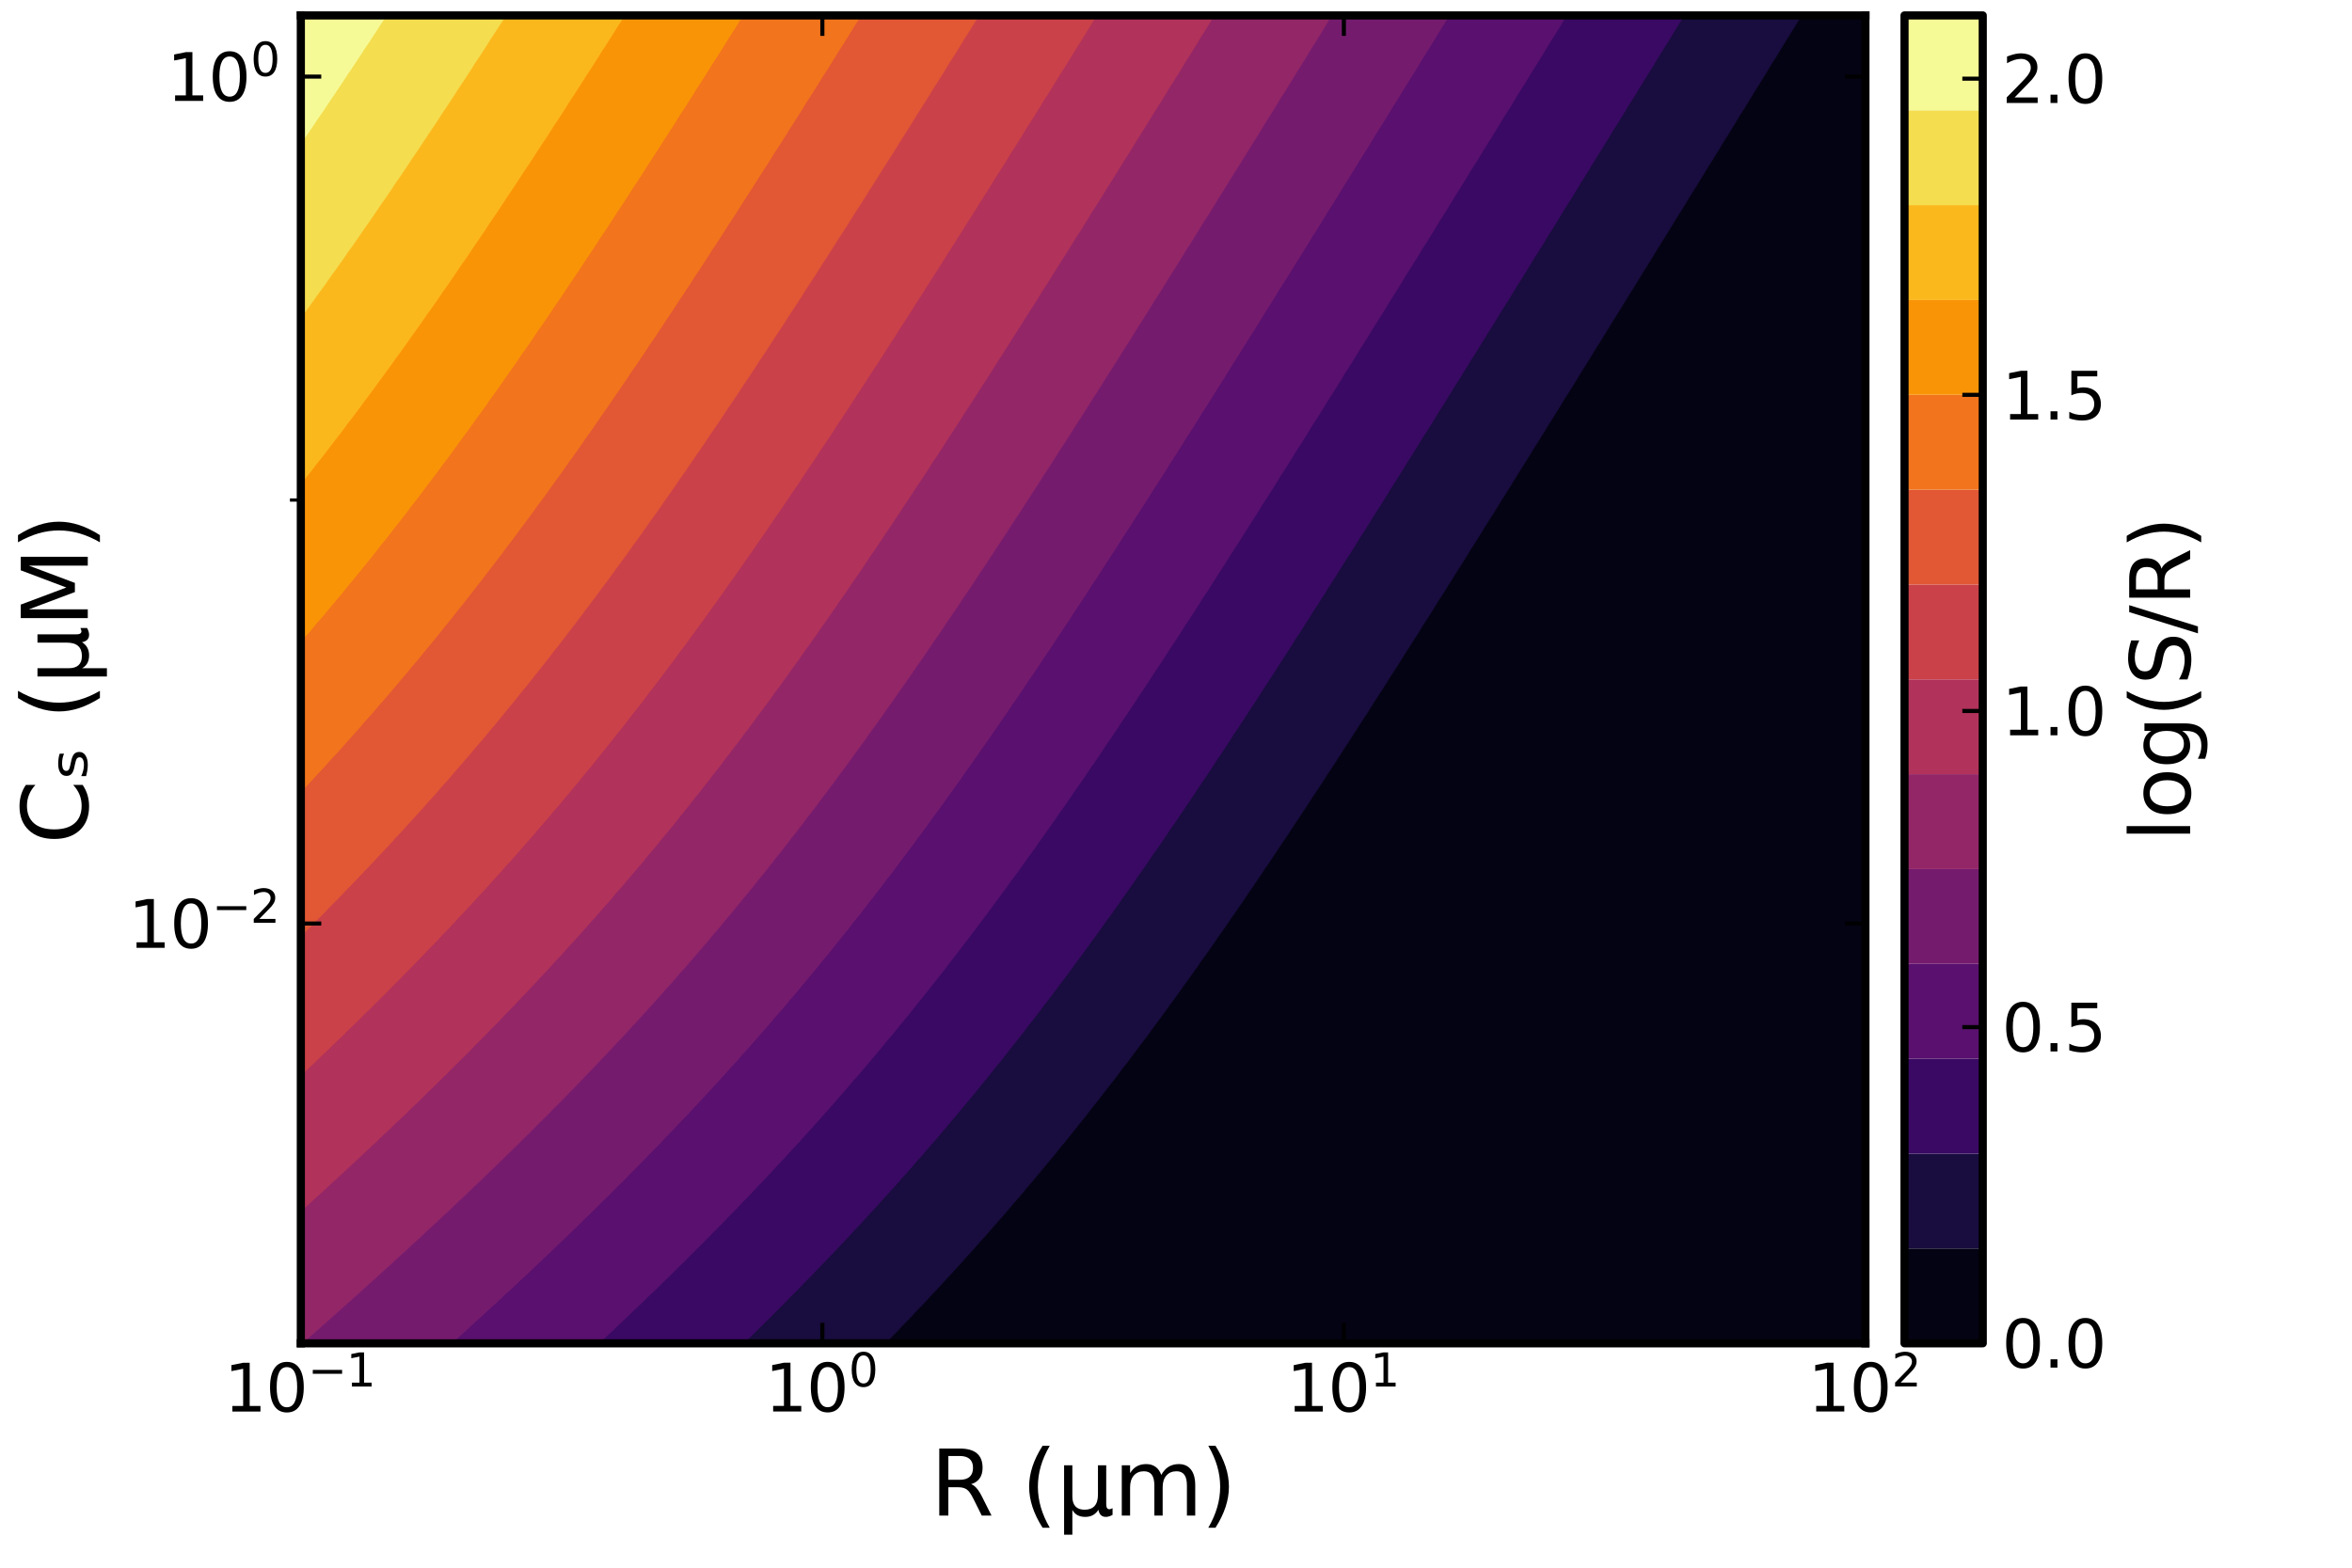 <?xml version="1.0" encoding="utf-8" standalone="no"?>
<!DOCTYPE svg PUBLIC "-//W3C//DTD SVG 1.1//EN"
  "http://www.w3.org/Graphics/SVG/1.1/DTD/svg11.dtd">
<svg xmlns:xlink="http://www.w3.org/1999/xlink" width="432pt" height="288pt" viewBox="0 0 432 288" xmlns="http://www.w3.org/2000/svg" version="1.1">
 <defs>
  <style type="text/css">*{stroke-linejoin: round; stroke-linecap: butt}</style>
 </defs>
 <g id="figure_1">
  <g id="patch_1">
   <path d="M 0 288 
L 432 288 
L 432 0 
L 0 0 
z
" style="fill: #ffffff"/>
  </g>
  <g id="axes_1">
   <g id="patch_2">
    <path d="M 55.255 246.777 
L 342.626 246.777 
L 342.626 2.835 
L 55.255 2.835 
z
" style="fill: #ffffff"/>
   </g>
   <g id="PathCollection_1">
    <path d="M 188.781 246.777 
L 197.489 239.385 
L 197.489 236.921 
L 197.489 236.921 
L 203.294 231.993 
L 203.294 229.529 
L 203.294 229.529 
L 212.003 222.137 
L 212.003 219.673 
L 212.003 219.673 
L 217.808 214.744 
L 217.808 212.28 
L 217.808 212.28 
L 223.614 207.352 
L 223.614 204.888 
L 223.614 204.888 
L 229.419 199.96 
L 229.419 197.496 
L 229.419 197.496 
L 232.322 195.032 
L 232.322 192.568 
L 232.322 192.568 
L 238.127 187.64 
L 238.127 185.176 
L 238.127 185.176 
L 241.03 182.712 
L 241.03 180.248 
L 241.03 180.248 
L 246.835 175.319 
L 246.835 172.855 
L 246.835 172.855 
L 249.738 170.391 
L 249.738 167.927 
L 249.738 167.927 
L 252.641 165.463 
L 252.641 162.999 
L 252.641 162.999 
L 255.544 160.535 
L 255.544 158.071 
L 255.544 158.071 
L 261.349 153.143 
L 261.349 150.679 
L 261.349 150.679 
L 264.252 148.215 
L 264.252 145.751 
L 264.252 145.751 
L 267.155 143.287 
L 267.155 140.822 
L 267.155 140.822 
L 270.057 138.358 
L 270.057 135.894 
L 270.057 135.894 
L 272.96 133.43 
L 272.96 130.966 
L 272.96 130.966 
L 278.766 126.038 
L 278.766 123.574 
L 278.766 123.574 
L 281.668 121.11 
L 281.668 118.646 
L 281.668 118.646 
L 284.571 116.182 
L 284.571 113.718 
L 284.571 113.718 
L 287.474 111.254 
L 287.474 108.79 
L 287.474 108.79 
L 290.376 106.325 
L 290.376 103.861 
L 290.376 103.861 
L 293.279 101.397 
L 293.279 98.933 
L 293.279 98.933 
L 296.182 96.469 
L 296.182 94.005 
L 296.182 94.005 
L 301.987 89.077 
L 301.987 86.613 
L 301.987 86.613 
L 304.89 84.149 
L 304.89 81.685 
L 304.89 81.685 
L 307.793 79.221 
L 307.793 76.757 
L 307.793 76.757 
L 310.696 74.293 
L 310.696 71.829 
L 310.696 71.829 
L 313.598 69.364 
L 313.598 66.9 
L 313.598 66.9 
L 316.501 64.436 
L 316.501 61.972 
L 316.501 61.972 
L 319.404 59.508 
L 319.404 57.044 
L 319.404 57.044 
L 322.307 54.58 
L 322.307 52.116 
L 322.307 52.116 
L 325.209 49.652 
L 325.209 47.188 
L 325.209 47.188 
L 331.015 42.26 
L 331.015 39.796 
L 331.015 39.796 
L 333.917 37.332 
L 333.917 34.868 
L 333.917 34.868 
L 336.82 32.403 
L 336.82 29.939 
L 336.82 29.939 
L 339.723 27.475 
L 339.723 25.011 
L 339.723 25.011 
L 342.626 22.547 
L 342.626 20.083 
L 342.626 20.083 
" clip-path="url(#pc02e228010)" style="fill: none; stroke: #000004; stroke-width: 1.5"/>
   </g>
   <g id="PathCollection_2">
    <path d="M 162.66 246.777 
L 169.755 239.385 
L 183.135 224.601 
L 189.482 217.209 
L 197.556 207.352 
L 203.377 199.96 
L 209.1 192.436 
L 214.477 185.176 
L 216.276 182.712 
L 230.05 162.999 
L 239.94 148.215 
L 244.775 140.822 
L 257.442 121.11 
L 261.349 114.888 
L 263.675 111.254 
L 265.234 108.79 
L 298.973 54.58 
L 300.518 52.116 
L 308.116 39.796 
L 321.804 17.619 
L 323.332 15.155 
L 330.907 2.835 
L 330.907 2.835 
" clip-path="url(#pc02e228010)" style="fill: none; stroke: #0d0829; stroke-width: 1.5"/>
   </g>
   <g id="PathCollection_3">
    <path d="M 136.644 246.777 
L 146.544 236.921 
L 160.555 222.137 
L 169.35 212.28 
L 177.71 202.424 
L 185.669 192.568 
L 187.62 190.104 
L 202.373 170.391 
L 206.197 164.986 
L 211.064 158.071 
L 214.905 152.427 
L 219.456 145.751 
L 226.516 135.052 
L 230.834 128.502 
L 260.541 81.685 
L 264.252 75.683 
L 268.222 69.364 
L 296.182 24.147 
L 300.247 17.619 
L 309.367 2.835 
L 309.367 2.835 
" clip-path="url(#pc02e228010)" style="fill: none; stroke: #290b55; stroke-width: 1.5"/>
   </g>
   <g id="PathCollection_4">
    <path d="M 110.077 246.777 
L 113.31 243.707 
L 119.115 238.152 
L 122.958 234.457 
L 137.579 219.673 
L 149.014 207.352 
L 157.67 197.496 
L 165.896 187.64 
L 171.82 180.248 
L 179.412 170.391 
L 183.073 165.463 
L 188.781 157.598 
L 193.717 150.679 
L 197.489 145.207 
L 202.204 138.358 
L 207.168 130.966 
L 220.07 111.254 
L 221.662 108.79 
L 240.408 79.221 
L 241.957 76.757 
L 278.655 17.619 
L 280.198 15.155 
L 287.786 2.835 
L 287.786 2.835 
" clip-path="url(#pc02e228010)" style="fill: none; stroke: #490b6a; stroke-width: 1.5"/>
   </g>
   <g id="PathCollection_5">
    <path d="M 83.035 246.777 
L 87.185 242.959 
L 91.123 239.385 
L 109.255 222.137 
L 113.31 218.075 
L 116.652 214.744 
L 126.169 204.888 
L 139.583 190.104 
L 145.947 182.712 
L 154.042 172.855 
L 159.877 165.463 
L 165.559 158.011 
L 170.998 150.679 
L 172.802 148.215 
L 186.599 128.502 
L 196.497 113.718 
L 200.392 107.722 
L 203.294 103.264 
L 207.715 96.469 
L 215.572 84.149 
L 231.083 59.508 
L 235.684 52.116 
L 249.455 29.939 
L 250.997 27.475 
L 261.65 10.227 
L 266.229 2.835 
L 266.229 2.835 
" clip-path="url(#pc02e228010)" style="fill: none; stroke: #67166e; stroke-width: 1.5"/>
   </g>
   <g id="PathCollection_6">
    <path d="M 55.56 246.777 
L 72.088 231.993 
L 75.574 228.764 
L 80.112 224.601 
L 84.282 220.639 
L 87.93 217.209 
L 100.5 204.888 
L 107.504 197.698 
L 107.712 197.496 
L 114.714 190.104 
L 127.919 175.319 
L 134.182 167.927 
L 142.159 158.071 
L 144.116 155.607 
L 160.669 133.43 
L 170.987 118.646 
L 172.68 116.182 
L 188.978 91.541 
L 196.911 79.221 
L 198.489 76.757 
L 223.254 37.332 
L 224.8 34.868 
L 238.545 12.691 
L 244.648 2.835 
L 244.648 2.835 
" clip-path="url(#pc02e228010)" style="fill: none; stroke: #85216b; stroke-width: 1.5"/>
   </g>
   <g id="PathCollection_7">
    <path d="M 55.255 222.538 
L 55.724 222.137 
L 71.665 207.352 
L 75.574 203.565 
L 79.33 199.96 
L 91.611 187.64 
L 107.643 170.391 
L 114.127 162.999 
L 122.375 153.143 
L 128.313 145.751 
L 135.92 135.894 
L 139.434 131.165 
L 141.422 128.502 
L 145.24 123.2 
L 150.252 116.182 
L 153.948 110.833 
L 158.751 103.861 
L 162.656 98.01 
L 165.559 93.664 
L 170.236 86.613 
L 175.045 79.221 
L 187.667 59.508 
L 192.333 52.116 
L 207.771 27.475 
L 214.905 15.94 
L 216.955 12.691 
L 220.711 6.576 
L 223.058 2.835 
L 223.058 2.835 
" clip-path="url(#pc02e228010)" style="fill: none; stroke: #a22b62; stroke-width: 1.5"/>
   </g>
   <g id="PathCollection_8">
    <path d="M 55.255 197.594 
L 55.366 197.496 
L 65.631 187.64 
L 72.671 180.599 
L 73.041 180.248 
L 82.582 170.391 
L 96.03 155.607 
L 102.411 148.215 
L 110.527 138.358 
L 116.376 130.966 
L 122.027 123.574 
L 127.519 116.182 
L 129.327 113.718 
L 144.814 91.541 
L 146.49 89.077 
L 162.67 64.436 
L 169.005 54.58 
L 181.483 34.868 
L 191.683 18.503 
L 193.803 15.155 
L 197.489 9.176 
L 201.464 2.835 
L 201.464 2.835 
" clip-path="url(#pc02e228010)" style="fill: none; stroke: #bf3952; stroke-width: 1.5"/>
   </g>
   <g id="PathCollection_9">
    <path d="M 55.255 171.978 
L 56.887 170.391 
L 58.158 169.065 
L 59.328 167.927 
L 61.06 166.12 
L 61.738 165.463 
L 63.963 163.145 
L 64.114 162.999 
L 66.481 160.535 
L 66.866 160.106 
L 68.825 158.071 
L 69.769 157.021 
L 71.134 155.607 
L 72.671 153.902 
L 73.407 153.143 
L 75.574 150.749 
L 75.642 150.679 
L 77.879 148.215 
L 78.477 147.51 
L 80.083 145.751 
L 81.38 144.232 
L 82.248 143.287 
L 84.282 140.92 
L 84.373 140.822 
L 86.503 138.358 
L 87.185 137.515 
L 88.598 135.894 
L 90.088 134.071 
L 90.652 133.43 
L 92.685 130.966 
L 92.991 130.57 
L 94.712 128.502 
L 95.893 126.991 
L 96.697 126.038 
L 98.649 123.574 
L 98.796 123.375 
L 100.61 121.11 
L 101.699 119.665 
L 102.528 118.646 
L 104.414 116.182 
L 104.601 115.921 
L 106.312 113.718 
L 107.504 112.088 
L 108.165 111.254 
L 110 108.79 
L 110.407 108.209 
L 111.836 106.325 
L 113.31 104.269 
L 113.626 103.861 
L 115.424 101.397 
L 116.212 100.254 
L 117.2 98.933 
L 118.941 96.469 
L 119.115 96.207 
L 120.703 94.005 
L 122.018 92.082 
L 122.419 91.541 
L 124.144 89.077 
L 124.921 87.905 
L 125.85 86.613 
L 127.53 84.149 
L 127.823 83.693 
L 129.227 81.685 
L 130.726 79.432 
L 130.879 79.221 
L 132.558 76.757 
L 133.629 75.107 
L 134.203 74.293 
L 135.849 71.829 
L 136.532 70.751 
L 137.488 69.364 
L 139.104 66.9 
L 139.434 66.367 
L 140.738 64.436 
L 142.328 61.972 
L 142.337 61.957 
L 143.959 59.508 
L 145.24 57.486 
L 145.545 57.044 
L 147.153 54.58 
L 148.142 52.993 
L 148.737 52.116 
L 150.325 49.652 
L 151.045 48.478 
L 151.908 47.188 
L 153.477 44.724 
L 153.948 43.946 
L 155.06 42.26 
L 156.612 39.796 
L 156.851 39.396 
L 158.195 37.332 
L 159.732 34.868 
L 159.753 34.832 
L 161.315 32.403 
L 162.656 30.231 
L 162.853 29.939 
L 164.424 27.475 
L 165.559 25.617 
L 165.962 25.011 
L 167.521 22.547 
L 168.462 20.992 
L 169.062 20.083 
L 170.609 17.619 
L 171.364 16.359 
L 172.152 15.155 
L 173.689 12.691 
L 174.267 11.717 
L 175.234 10.227 
L 176.761 7.763 
L 177.17 7.07 
L 178.309 5.299 
L 179.827 2.835 
" clip-path="url(#pc02e228010)" style="fill: none; stroke: #d84c3e; stroke-width: 1.5"/>
   </g>
   <g id="PathCollection_10">
    <path d="M 55.255 145.522 
L 57.366 143.287 
L 58.158 142.388 
L 59.642 140.822 
L 61.06 139.22 
L 61.881 138.358 
L 63.963 136.018 
L 64.082 135.894 
L 66.282 133.43 
L 66.866 132.731 
L 68.452 130.966 
L 69.769 129.401 
L 70.583 128.502 
L 72.671 126.038 
L 72.671 126.038 
L 74.773 123.574 
L 75.574 122.571 
L 76.834 121.11 
L 78.477 119.076 
L 78.852 118.646 
L 80.863 116.182 
L 81.38 115.506 
L 82.856 113.718 
L 84.282 111.878 
L 84.806 111.254 
L 86.741 108.79 
L 87.185 108.187 
L 88.669 106.325 
L 90.088 104.433 
L 90.552 103.861 
L 92.428 101.397 
L 92.991 100.612 
L 94.292 98.933 
L 95.893 96.743 
L 96.11 96.469 
L 97.942 94.005 
L 98.796 92.788 
L 99.744 91.541 
L 101.512 89.077 
L 101.699 88.801 
L 103.299 86.613 
L 104.601 84.734 
L 105.041 84.149 
L 106.787 81.685 
L 107.504 80.613 
L 108.517 79.221 
L 110.214 76.757 
L 110.407 76.459 
L 111.933 74.293 
L 113.31 72.237 
L 113.607 71.829 
L 115.298 69.364 
L 116.212 67.962 
L 116.964 66.9 
L 118.618 64.436 
L 119.115 63.655 
L 120.278 61.972 
L 121.899 59.508 
L 122.018 59.317 
L 123.553 57.044 
L 124.921 54.923 
L 125.161 54.58 
L 126.795 52.116 
L 127.823 50.49 
L 128.4 49.652 
L 130.008 47.188 
L 130.726 46.032 
L 131.61 44.724 
L 133.196 42.26 
L 133.629 41.551 
L 134.796 39.796 
L 136.362 37.332 
L 136.532 37.049 
L 137.961 34.868 
L 139.434 32.52 
L 139.514 32.403 
L 141.107 29.939 
L 142.337 27.954 
L 142.66 27.475 
L 144.237 25.011 
L 145.24 23.373 
L 145.791 22.547 
L 147.353 20.083 
L 148.142 18.779 
L 148.908 17.619 
L 150.458 15.155 
L 151.045 14.174 
L 152.014 12.691 
L 153.551 10.227 
L 153.948 9.558 
L 155.109 7.763 
L 156.636 5.299 
L 156.851 4.933 
L 158.196 2.835 
" clip-path="url(#pc02e228010)" style="fill: none; stroke: #eb6429; stroke-width: 1.5"/>
   </g>
   <g id="PathCollection_11">
    <path d="M 55.255 117.901 
L 56.779 116.182 
L 58.158 114.519 
L 58.874 113.718 
L 60.935 111.254 
L 61.06 111.093 
L 63.002 108.79 
L 63.963 107.574 
L 65.028 106.325 
L 66.866 104.029 
L 67.011 103.861 
L 69.002 101.397 
L 69.769 100.387 
L 70.96 98.933 
L 72.671 96.713 
L 72.875 96.469 
L 74.798 94.005 
L 75.574 92.947 
L 76.691 91.541 
L 78.477 89.153 
L 78.538 89.077 
L 80.408 86.613 
L 81.38 85.256 
L 82.237 84.149 
L 84.038 81.685 
L 84.282 81.329 
L 85.851 79.221 
L 87.185 77.326 
L 87.619 76.757 
L 89.39 74.293 
L 90.088 73.264 
L 91.144 71.829 
L 92.861 69.364 
L 92.991 69.168 
L 94.604 66.9 
L 95.893 64.993 
L 96.302 64.436 
L 98.007 61.972 
L 98.796 60.77 
L 99.695 59.508 
L 101.361 57.044 
L 101.699 56.514 
L 103.041 54.58 
L 104.601 52.218 
L 104.675 52.116 
L 106.344 49.652 
L 107.504 47.855 
L 107.972 47.188 
L 109.61 44.724 
L 110.407 43.463 
L 111.234 42.26 
L 112.844 39.796 
L 113.31 39.044 
L 114.464 37.332 
L 116.05 34.868 
L 116.212 34.6 
L 117.668 32.403 
L 119.115 30.119 
L 119.239 29.939 
L 120.847 27.475 
L 122.018 25.599 
L 122.417 25.011 
L 124.006 22.547 
L 124.921 21.06 
L 125.576 20.083 
L 127.147 17.619 
L 127.823 16.505 
L 128.717 15.155 
L 130.272 12.691 
L 130.726 11.934 
L 131.843 10.227 
L 133.384 7.763 
L 133.629 7.35 
L 134.956 5.299 
L 136.484 2.835 
" clip-path="url(#pc02e228010)" style="fill: none; stroke: #f78410; stroke-width: 1.5"/>
   </g>
   <g id="PathCollection_12">
    <path d="M 55.255 88.918 
L 57.104 86.613 
L 58.158 85.215 
L 59.027 84.149 
L 60.916 81.685 
L 61.06 81.483 
L 62.818 79.221 
L 63.963 77.657 
L 64.677 76.757 
L 66.514 74.293 
L 66.866 73.79 
L 68.354 71.829 
L 69.769 69.855 
L 70.149 69.364 
L 71.949 66.9 
L 72.671 65.852 
L 73.729 64.436 
L 75.47 61.972 
L 75.574 61.816 
L 77.237 59.508 
L 78.477 57.694 
L 78.959 57.044 
L 80.683 54.58 
L 81.38 53.527 
L 82.394 52.116 
L 84.073 49.652 
L 84.282 49.326 
L 85.775 47.188 
L 87.185 45.064 
L 87.431 44.724 
L 89.109 42.26 
L 90.088 40.748 
L 90.758 39.796 
L 92.402 37.332 
L 92.991 36.401 
L 94.045 34.868 
L 95.659 32.403 
L 95.893 32.025 
L 97.298 29.939 
L 98.796 27.611 
L 98.891 27.475 
L 100.521 25.011 
L 101.699 23.146 
L 102.111 22.547 
L 103.717 20.083 
L 104.601 18.659 
L 105.305 17.619 
L 106.89 15.155 
L 107.504 14.151 
L 108.477 12.691 
L 110.043 10.227 
L 110.407 9.623 
L 111.63 7.763 
L 113.179 5.299 
L 113.31 5.079 
L 114.766 2.835 
" clip-path="url(#pc02e228010)" style="fill: none; stroke: #fca60c; stroke-width: 1.5"/>
   </g>
   <g id="PathCollection_13">
    <path d="M 55.255 58.376 
L 56.267 57.044 
L 58.037 54.58 
L 58.158 54.401 
L 59.829 52.116 
L 61.06 50.337 
L 61.576 49.652 
L 63.321 47.188 
L 63.963 46.228 
L 65.055 44.724 
L 66.752 42.26 
L 66.866 42.084 
L 68.476 39.796 
L 69.769 37.863 
L 70.155 37.332 
L 71.845 34.868 
L 72.671 33.597 
L 73.516 32.403 
L 75.168 29.939 
L 75.574 29.299 
L 76.832 27.475 
L 78.451 25.011 
L 78.477 24.97 
L 80.11 22.547 
L 81.38 20.573 
L 81.723 20.083 
L 83.354 17.619 
L 84.282 16.147 
L 84.963 15.155 
L 86.569 12.691 
L 87.185 11.696 
L 88.175 10.227 
L 89.758 7.763 
L 90.088 7.221 
L 91.363 5.299 
L 92.925 2.835 
" clip-path="url(#pc02e228010)" style="fill: none; stroke: #f9c932; stroke-width: 1.5"/>
   </g>
   <g id="PathCollection_14">
    <path d="M 55.255 26.399 
L 56.243 25.011 
L 57.906 22.547 
L 58.158 22.153 
L 59.591 20.083 
L 61.06 17.856 
L 61.23 17.619 
L 62.897 15.155 
L 63.963 13.5 
L 64.53 12.691 
L 66.166 10.227 
L 66.866 9.116 
L 67.794 7.763 
L 69.402 5.299 
L 69.769 4.705 
L 71.027 2.835 
" clip-path="url(#pc02e228010)" style="fill: none; stroke: #f1ed71; stroke-width: 1.5"/>
   </g>
   <g id="PathCollection_15"/>
   <g id="PathCollection_16">
    <path d="M 165.559 246.777 
L 168.462 246.777 
L 171.364 246.777 
L 174.267 246.777 
L 177.17 246.777 
L 180.073 246.777 
L 182.975 246.777 
L 185.878 246.777 
L 188.781 246.777 
L 191.683 246.777 
L 194.586 246.777 
L 197.489 246.777 
L 200.392 246.777 
L 203.294 246.777 
L 206.197 246.777 
L 209.1 246.777 
L 212.003 246.777 
L 214.905 246.777 
L 217.808 246.777 
L 220.711 246.777 
L 223.614 246.777 
L 226.516 246.777 
L 229.419 246.777 
L 232.322 246.777 
L 235.224 246.777 
L 238.127 246.777 
L 241.03 246.777 
L 243.933 246.777 
L 246.835 246.777 
L 249.738 246.777 
L 252.641 246.777 
L 255.544 246.777 
L 258.446 246.777 
L 261.349 246.777 
L 264.252 246.777 
L 267.155 246.777 
L 270.057 246.777 
L 272.96 246.777 
L 275.863 246.777 
L 278.766 246.777 
L 281.668 246.777 
L 284.571 246.777 
L 287.474 246.777 
L 290.376 246.777 
L 293.279 246.777 
L 296.182 246.777 
L 299.085 246.777 
L 301.987 246.777 
L 304.89 246.777 
L 307.793 246.777 
L 310.696 246.777 
L 313.598 246.777 
L 316.501 246.777 
L 319.404 246.777 
L 322.307 246.777 
L 325.209 246.777 
L 328.112 246.777 
L 331.015 246.777 
L 333.917 246.777 
L 336.82 246.777 
L 339.723 246.777 
L 342.626 246.777 
L 342.626 244.313 
L 342.626 241.849 
L 342.626 239.385 
L 342.626 236.921 
L 342.626 234.457 
L 342.626 231.993 
L 342.626 229.529 
L 342.626 227.065 
L 342.626 224.601 
L 342.626 222.137 
L 342.626 219.673 
L 342.626 217.209 
L 342.626 214.744 
L 342.626 212.28 
L 342.626 209.816 
L 342.626 207.352 
L 342.626 204.888 
L 342.626 202.424 
L 342.626 199.96 
L 342.626 197.496 
L 342.626 195.032 
L 342.626 192.568 
L 342.626 190.104 
L 342.626 187.64 
L 342.626 185.176 
L 342.626 182.712 
L 342.626 180.248 
L 342.626 177.783 
L 342.626 175.319 
L 342.626 172.855 
L 342.626 170.391 
L 342.626 167.927 
L 342.626 165.463 
L 342.626 162.999 
L 342.626 160.535 
L 342.626 158.071 
L 342.626 155.607 
L 342.626 153.143 
L 342.626 150.679 
L 342.626 148.215 
L 342.626 145.751 
L 342.626 143.287 
L 342.626 140.822 
L 342.626 138.358 
L 342.626 135.894 
L 342.626 133.43 
L 342.626 130.966 
L 342.626 128.502 
L 342.626 126.038 
L 342.626 123.574 
L 342.626 121.11 
L 342.626 118.646 
L 342.626 116.182 
L 342.626 113.718 
L 342.626 111.254 
L 342.626 108.79 
L 342.626 106.325 
L 342.626 103.861 
L 342.626 101.397 
L 342.626 98.933 
L 342.626 96.469 
L 342.626 94.005 
L 342.626 91.541 
L 342.626 89.077 
L 342.626 86.613 
L 342.626 84.149 
L 342.626 81.685 
L 342.626 79.221 
L 342.626 76.757 
L 342.626 74.293 
L 342.626 71.829 
L 342.626 69.364 
L 342.626 66.9 
L 342.626 64.436 
L 342.626 61.972 
L 342.626 59.508 
L 342.626 57.044 
L 342.626 54.58 
L 342.626 52.116 
L 342.626 49.652 
L 342.626 47.188 
L 342.626 44.724 
L 342.626 42.26 
L 342.626 39.796 
L 342.626 37.332 
L 342.626 34.868 
L 342.626 32.403 
L 342.626 29.939 
L 342.626 27.475 
L 342.626 25.011 
L 342.626 22.547 
L 342.626 20.083 
L 342.626 17.619 
L 342.626 15.155 
L 342.626 12.691 
L 342.626 10.227 
L 342.626 7.763 
L 342.626 5.299 
L 342.626 2.835 
L 339.723 2.835 
L 336.82 2.835 
L 333.917 2.835 
L 331.015 2.835 
L 330.907 2.835 
L 329.41 5.299 
L 328.112 7.351 
L 327.874 7.763 
L 326.371 10.227 
L 325.209 12.055 
L 324.839 12.691 
L 323.332 15.155 
L 322.307 16.76 
L 321.804 17.619 
L 320.291 20.083 
L 319.404 21.465 
L 318.768 22.547 
L 317.249 25.011 
L 316.501 26.171 
L 315.73 27.475 
L 314.206 29.939 
L 313.598 30.877 
L 312.691 32.403 
L 311.162 34.868 
L 310.696 35.582 
L 309.651 37.332 
L 308.116 39.796 
L 307.793 40.288 
L 306.608 42.26 
L 305.067 44.724 
L 304.89 44.993 
L 303.564 47.188 
L 302.017 49.652 
L 301.987 49.697 
L 300.518 52.116 
L 299.085 54.387 
L 298.973 54.58 
L 297.47 57.044 
L 296.182 59.071 
L 295.928 59.508 
L 294.418 61.972 
L 293.279 63.755 
L 292.88 64.436 
L 291.364 66.9 
L 290.376 68.435 
L 289.829 69.364 
L 288.306 71.829 
L 287.474 73.114 
L 286.774 74.293 
L 285.244 76.757 
L 284.571 77.789 
L 283.716 79.221 
L 282.177 81.685 
L 281.668 82.46 
L 280.652 84.149 
L 279.105 86.613 
L 278.766 87.126 
L 277.583 89.077 
L 276.027 91.541 
L 275.863 91.787 
L 274.508 94.005 
L 272.96 96.44 
L 272.943 96.469 
L 271.425 98.933 
L 270.057 101.066 
L 269.863 101.397 
L 268.335 103.861 
L 267.155 105.684 
L 266.774 106.325 
L 265.234 108.79 
L 264.252 110.292 
L 263.675 111.254 
L 262.123 113.718 
L 261.349 114.888 
L 260.565 116.182 
L 258.999 118.646 
L 258.446 119.472 
L 257.442 121.11 
L 255.861 123.574 
L 255.544 124.042 
L 254.304 126.038 
L 252.705 128.502 
L 252.641 128.596 
L 251.148 130.966 
L 249.738 133.11 
L 249.545 133.43 
L 247.973 135.894 
L 246.835 137.597 
L 246.368 138.358 
L 244.775 140.822 
L 243.933 142.061 
L 243.168 143.287 
L 241.55 145.751 
L 241.03 146.501 
L 239.94 148.215 
L 238.295 150.679 
L 238.127 150.916 
L 236.681 153.143 
L 235.224 155.281 
L 235.02 155.607 
L 233.386 158.071 
L 232.322 159.596 
L 231.719 160.535 
L 230.05 162.999 
L 229.419 163.88 
L 228.376 165.463 
L 226.667 167.927 
L 226.516 168.132 
L 224.985 170.391 
L 223.614 172.312 
L 223.256 172.855 
L 221.538 175.319 
L 220.711 176.441 
L 219.798 177.783 
L 218.028 180.248 
L 217.808 180.536 
L 216.276 182.712 
L 214.905 184.552 
L 214.477 185.176 
L 212.68 187.64 
L 212.003 188.514 
L 210.866 190.104 
L 209.1 192.436 
L 209.007 192.568 
L 207.169 195.032 
L 206.197 196.259 
L 205.292 197.496 
L 203.377 199.96 
L 203.294 200.059 
L 201.479 202.424 
L 200.392 203.756 
L 199.536 204.888 
L 197.556 207.352 
L 197.489 207.43 
L 195.59 209.816 
L 194.586 211 
L 193.58 212.28 
L 191.683 214.545 
L 191.529 214.744 
L 189.482 217.209 
L 188.781 217.999 
L 187.404 219.673 
L 185.878 221.408 
L 185.284 222.137 
L 183.135 224.601 
L 182.975 224.772 
L 180.986 227.065 
L 180.073 228.05 
L 178.798 229.529 
L 177.17 231.294 
L 176.57 231.993 
L 174.309 234.457 
L 174.267 234.499 
L 172.05 236.921 
L 171.364 237.62 
L 169.755 239.385 
L 168.462 240.708 
L 167.423 241.849 
L 165.559 243.761 
L 165.058 244.313 
L 162.66 246.777 
z
" clip-path="url(#pc02e228010)" style="fill: #040314"/>
   </g>
   <g id="PathCollection_17">
    <path d="M 139.434 246.777 
L 142.337 246.777 
L 145.24 246.777 
L 148.142 246.777 
L 151.045 246.777 
L 153.948 246.777 
L 156.851 246.777 
L 159.753 246.777 
L 162.656 246.777 
L 162.66 246.777 
L 165.058 244.313 
L 165.559 243.761 
L 167.423 241.849 
L 168.462 240.708 
L 169.755 239.385 
L 171.364 237.62 
L 172.05 236.921 
L 174.267 234.499 
L 174.309 234.457 
L 176.57 231.993 
L 177.17 231.294 
L 178.798 229.529 
L 180.073 228.05 
L 180.986 227.065 
L 182.975 224.772 
L 183.135 224.601 
L 185.284 222.137 
L 185.878 221.408 
L 187.404 219.673 
L 188.781 217.999 
L 189.482 217.209 
L 191.529 214.744 
L 191.683 214.545 
L 193.58 212.28 
L 194.586 211 
L 195.59 209.816 
L 197.489 207.43 
L 197.556 207.352 
L 199.536 204.888 
L 200.392 203.756 
L 201.479 202.424 
L 203.294 200.059 
L 203.377 199.96 
L 205.292 197.496 
L 206.197 196.259 
L 207.169 195.032 
L 209.007 192.568 
L 209.1 192.436 
L 210.866 190.104 
L 212.003 188.514 
L 212.68 187.64 
L 214.477 185.176 
L 214.905 184.552 
L 216.276 182.712 
L 217.808 180.536 
L 218.028 180.248 
L 219.798 177.783 
L 220.711 176.441 
L 221.538 175.319 
L 223.256 172.855 
L 223.614 172.312 
L 224.985 170.391 
L 226.516 168.132 
L 226.667 167.927 
L 228.376 165.463 
L 229.419 163.88 
L 230.05 162.999 
L 231.719 160.535 
L 232.322 159.596 
L 233.386 158.071 
L 235.02 155.607 
L 235.224 155.281 
L 236.681 153.143 
L 238.127 150.916 
L 238.295 150.679 
L 239.94 148.215 
L 241.03 146.501 
L 241.55 145.751 
L 243.168 143.287 
L 243.933 142.061 
L 244.775 140.822 
L 246.368 138.358 
L 246.835 137.597 
L 247.973 135.894 
L 249.545 133.43 
L 249.738 133.11 
L 251.148 130.966 
L 252.641 128.596 
L 252.705 128.502 
L 254.304 126.038 
L 255.544 124.042 
L 255.861 123.574 
L 257.442 121.11 
L 258.446 119.472 
L 258.999 118.646 
L 260.565 116.182 
L 261.349 114.888 
L 262.123 113.718 
L 263.675 111.254 
L 264.252 110.292 
L 265.234 108.79 
L 266.774 106.325 
L 267.155 105.684 
L 268.335 103.861 
L 269.863 101.397 
L 270.057 101.066 
L 271.425 98.933 
L 272.943 96.469 
L 272.96 96.44 
L 274.508 94.005 
L 275.863 91.787 
L 276.027 91.541 
L 277.583 89.077 
L 278.766 87.126 
L 279.105 86.613 
L 280.652 84.149 
L 281.668 82.46 
L 282.177 81.685 
L 283.716 79.221 
L 284.571 77.789 
L 285.244 76.757 
L 286.774 74.293 
L 287.474 73.114 
L 288.306 71.829 
L 289.829 69.364 
L 290.376 68.435 
L 291.364 66.9 
L 292.88 64.436 
L 293.279 63.755 
L 294.418 61.972 
L 295.928 59.508 
L 296.182 59.071 
L 297.47 57.044 
L 298.973 54.58 
L 299.085 54.387 
L 300.518 52.116 
L 301.987 49.697 
L 302.017 49.652 
L 303.564 47.188 
L 304.89 44.993 
L 305.067 44.724 
L 306.608 42.26 
L 307.793 40.288 
L 308.116 39.796 
L 309.651 37.332 
L 310.696 35.582 
L 311.162 34.868 
L 312.691 32.403 
L 313.598 30.877 
L 314.206 29.939 
L 315.73 27.475 
L 316.501 26.171 
L 317.249 25.011 
L 318.768 22.547 
L 319.404 21.465 
L 320.291 20.083 
L 321.804 17.619 
L 322.307 16.76 
L 323.332 15.155 
L 324.839 12.691 
L 325.209 12.055 
L 326.371 10.227 
L 327.874 7.763 
L 328.112 7.351 
L 329.41 5.299 
L 330.907 2.835 
L 328.112 2.835 
L 325.209 2.835 
L 322.307 2.835 
L 319.404 2.835 
L 316.501 2.835 
L 313.598 2.835 
L 310.696 2.835 
L 309.367 2.835 
L 307.823 5.299 
L 307.793 5.345 
L 306.328 7.763 
L 304.89 10.048 
L 304.787 10.227 
L 303.288 12.691 
L 301.987 14.747 
L 301.751 15.155 
L 300.247 17.619 
L 299.085 19.447 
L 298.714 20.083 
L 297.205 22.547 
L 296.182 24.147 
L 295.675 25.011 
L 294.161 27.475 
L 293.279 28.846 
L 292.635 29.939 
L 291.115 32.403 
L 290.376 33.545 
L 289.593 34.868 
L 288.067 37.332 
L 287.474 38.243 
L 286.549 39.796 
L 285.016 42.26 
L 284.571 42.941 
L 283.503 44.724 
L 281.963 47.188 
L 281.668 47.636 
L 280.454 49.652 
L 278.908 52.116 
L 278.766 52.331 
L 277.401 54.58 
L 275.863 57.021 
L 275.849 57.044 
L 274.346 59.508 
L 272.96 61.692 
L 272.797 61.972 
L 271.286 64.436 
L 270.057 66.36 
L 269.741 66.9 
L 268.222 69.364 
L 267.155 71.024 
L 266.68 71.829 
L 265.153 74.293 
L 264.252 75.683 
L 263.614 76.757 
L 262.078 79.221 
L 261.349 80.336 
L 260.541 81.685 
L 258.996 84.149 
L 258.446 84.984 
L 257.462 86.613 
L 255.907 89.077 
L 255.544 89.623 
L 254.375 91.541 
L 252.808 94.005 
L 252.641 94.255 
L 251.278 96.469 
L 249.738 98.872 
L 249.702 98.933 
L 248.171 101.397 
L 246.835 103.459 
L 246.596 103.861 
L 245.052 106.325 
L 243.933 108.033 
L 243.478 108.79 
L 241.918 111.254 
L 241.03 112.592 
L 240.345 113.718 
L 238.769 116.182 
L 238.127 117.135 
L 237.195 118.646 
L 235.601 121.11 
L 235.224 121.661 
L 234.026 123.574 
L 232.411 126.038 
L 232.322 126.166 
L 230.834 128.502 
L 229.419 130.627 
L 229.211 130.966 
L 227.617 133.43 
L 226.516 135.052 
L 225.991 135.894 
L 224.371 138.358 
L 223.614 139.452 
L 222.741 140.822 
L 221.091 143.287 
L 220.711 143.824 
L 219.456 145.751 
L 217.808 148.162 
L 217.775 148.215 
L 216.131 150.679 
L 214.905 152.427 
L 214.443 153.143 
L 212.761 155.607 
L 212.003 156.658 
L 211.064 158.071 
L 209.339 160.535 
L 209.1 160.856 
L 207.632 162.999 
L 206.197 164.986 
L 205.88 165.463 
L 204.139 167.927 
L 203.294 169.056 
L 202.373 170.391 
L 200.576 172.855 
L 200.392 173.093 
L 198.796 175.319 
L 197.489 177.044 
L 196.971 177.783 
L 195.138 180.248 
L 194.586 180.946 
L 193.296 182.712 
L 191.683 184.792 
L 191.409 185.176 
L 189.527 187.64 
L 188.781 188.559 
L 187.62 190.104 
L 185.878 192.285 
L 185.669 192.568 
L 183.725 195.032 
L 182.975 195.923 
L 181.75 197.496 
L 180.073 199.519 
L 179.733 199.96 
L 177.71 202.424 
L 177.17 203.04 
L 175.667 204.888 
L 174.267 206.501 
L 173.582 207.352 
L 171.463 209.816 
L 171.364 209.924 
L 169.35 212.28 
L 168.462 213.252 
L 167.196 214.744 
L 165.559 216.548 
L 165.002 217.209 
L 162.779 219.673 
L 162.656 219.8 
L 160.555 222.137 
L 159.753 222.969 
L 158.293 224.601 
L 156.851 226.104 
L 155.994 227.065 
L 153.948 229.205 
L 153.66 229.529 
L 151.309 231.993 
L 151.045 232.251 
L 148.943 234.457 
L 148.142 235.24 
L 146.544 236.921 
L 145.24 238.198 
L 144.112 239.385 
L 142.337 241.125 
L 141.649 241.849 
L 139.434 244.021 
L 139.157 244.313 
L 136.644 246.777 
z
" clip-path="url(#pc02e228010)" style="fill: #190c3e"/>
   </g>
   <g id="PathCollection_18">
    <path d="M 110.407 246.777 
L 113.31 246.777 
L 116.212 246.777 
L 119.115 246.777 
L 122.018 246.777 
L 124.921 246.777 
L 127.823 246.777 
L 130.726 246.777 
L 133.629 246.777 
L 136.532 246.777 
L 136.644 246.777 
L 139.157 244.313 
L 139.434 244.021 
L 141.649 241.849 
L 142.337 241.125 
L 144.112 239.385 
L 145.24 238.198 
L 146.544 236.921 
L 148.142 235.24 
L 148.943 234.457 
L 151.045 232.251 
L 151.309 231.993 
L 153.66 229.529 
L 153.948 229.205 
L 155.994 227.065 
L 156.851 226.104 
L 158.293 224.601 
L 159.753 222.969 
L 160.555 222.137 
L 162.656 219.8 
L 162.779 219.673 
L 165.002 217.209 
L 165.559 216.548 
L 167.196 214.744 
L 168.462 213.252 
L 169.35 212.28 
L 171.364 209.924 
L 171.463 209.816 
L 173.582 207.352 
L 174.267 206.501 
L 175.667 204.888 
L 177.17 203.04 
L 177.71 202.424 
L 179.733 199.96 
L 180.073 199.519 
L 181.75 197.496 
L 182.975 195.923 
L 183.725 195.032 
L 185.669 192.568 
L 185.878 192.285 
L 187.62 190.104 
L 188.781 188.559 
L 189.527 187.64 
L 191.409 185.176 
L 191.683 184.792 
L 193.296 182.712 
L 194.586 180.946 
L 195.138 180.248 
L 196.971 177.783 
L 197.489 177.044 
L 198.796 175.319 
L 200.392 173.093 
L 200.576 172.855 
L 202.373 170.391 
L 203.294 169.056 
L 204.139 167.927 
L 205.88 165.463 
L 206.197 164.986 
L 207.632 162.999 
L 209.1 160.856 
L 209.339 160.535 
L 211.064 158.071 
L 212.003 156.658 
L 212.761 155.607 
L 214.443 153.143 
L 214.905 152.427 
L 216.131 150.679 
L 217.775 148.215 
L 217.808 148.162 
L 219.456 145.751 
L 220.711 143.824 
L 221.091 143.287 
L 222.741 140.822 
L 223.614 139.452 
L 224.371 138.358 
L 225.991 135.894 
L 226.516 135.052 
L 227.617 133.43 
L 229.211 130.966 
L 229.419 130.627 
L 230.834 128.502 
L 232.322 126.166 
L 232.411 126.038 
L 234.026 123.574 
L 235.224 121.661 
L 235.601 121.11 
L 237.195 118.646 
L 238.127 117.135 
L 238.769 116.182 
L 240.345 113.718 
L 241.03 112.592 
L 241.918 111.254 
L 243.478 108.79 
L 243.933 108.033 
L 245.052 106.325 
L 246.596 103.861 
L 246.835 103.459 
L 248.171 101.397 
L 249.702 98.933 
L 249.738 98.872 
L 251.278 96.469 
L 252.641 94.255 
L 252.808 94.005 
L 254.375 91.541 
L 255.544 89.623 
L 255.907 89.077 
L 257.462 86.613 
L 258.446 84.984 
L 258.996 84.149 
L 260.541 81.685 
L 261.349 80.336 
L 262.078 79.221 
L 263.614 76.757 
L 264.252 75.683 
L 265.153 74.293 
L 266.68 71.829 
L 267.155 71.024 
L 268.222 69.364 
L 269.741 66.9 
L 270.057 66.36 
L 271.286 64.436 
L 272.797 61.972 
L 272.96 61.692 
L 274.346 59.508 
L 275.849 57.044 
L 275.863 57.021 
L 277.401 54.58 
L 278.766 52.331 
L 278.908 52.116 
L 280.454 49.652 
L 281.668 47.636 
L 281.963 47.188 
L 283.503 44.724 
L 284.571 42.941 
L 285.016 42.26 
L 286.549 39.796 
L 287.474 38.243 
L 288.067 37.332 
L 289.593 34.868 
L 290.376 33.545 
L 291.115 32.403 
L 292.635 29.939 
L 293.279 28.846 
L 294.161 27.475 
L 295.675 25.011 
L 296.182 24.147 
L 297.205 22.547 
L 298.714 20.083 
L 299.085 19.447 
L 300.247 17.619 
L 301.751 15.155 
L 301.987 14.747 
L 303.288 12.691 
L 304.787 10.227 
L 304.89 10.048 
L 306.328 7.763 
L 307.793 5.345 
L 307.823 5.299 
L 309.367 2.835 
L 307.793 2.835 
L 304.89 2.835 
L 301.987 2.835 
L 299.085 2.835 
L 296.182 2.835 
L 293.279 2.835 
L 290.376 2.835 
L 287.786 2.835 
L 287.474 3.312 
L 286.281 5.299 
L 284.742 7.763 
L 284.571 8.022 
L 283.24 10.227 
L 281.695 12.691 
L 281.668 12.732 
L 280.198 15.155 
L 278.766 17.428 
L 278.655 17.619 
L 277.154 20.083 
L 275.863 22.121 
L 275.615 22.547 
L 274.108 25.011 
L 272.96 26.813 
L 272.573 27.475 
L 271.06 29.939 
L 270.057 31.503 
L 269.529 32.403 
L 268.01 34.868 
L 267.155 36.193 
L 266.482 37.332 
L 264.956 39.796 
L 264.252 40.881 
L 263.432 42.26 
L 261.899 44.724 
L 261.349 45.566 
L 260.379 47.188 
L 258.839 49.652 
L 258.446 50.249 
L 257.322 52.116 
L 255.774 54.58 
L 255.544 54.929 
L 254.26 57.044 
L 252.705 59.508 
L 252.641 59.604 
L 251.194 61.972 
L 249.738 64.263 
L 249.637 64.436 
L 248.122 66.9 
L 246.835 68.909 
L 246.568 69.364 
L 245.044 71.829 
L 243.933 73.548 
L 243.492 74.293 
L 241.957 76.757 
L 241.03 78.18 
L 240.408 79.221 
L 238.863 81.685 
L 238.127 82.802 
L 237.315 84.149 
L 235.758 86.613 
L 235.224 87.416 
L 234.212 89.077 
L 232.642 91.541 
L 232.322 92.017 
L 231.097 94.005 
L 229.513 96.469 
L 229.419 96.607 
L 227.968 98.933 
L 226.516 101.166 
L 226.378 101.397 
L 224.824 103.861 
L 223.614 105.697 
L 223.234 106.325 
L 221.662 108.79 
L 220.711 110.211 
L 220.07 111.254 
L 218.479 113.718 
L 217.808 114.704 
L 216.886 116.182 
L 215.272 118.646 
L 214.905 119.175 
L 213.676 121.11 
L 212.037 123.574 
L 212.003 123.623 
L 210.438 126.038 
L 209.1 128.01 
L 208.793 128.502 
L 207.168 130.966 
L 206.197 132.365 
L 205.518 133.43 
L 203.86 135.894 
L 203.294 136.69 
L 202.204 138.358 
L 200.51 140.822 
L 200.392 140.984 
L 198.845 143.287 
L 197.489 145.207 
L 197.135 145.751 
L 195.437 148.215 
L 194.586 149.382 
L 193.717 150.679 
L 191.971 153.143 
L 191.683 153.524 
L 190.239 155.607 
L 188.781 157.598 
L 188.462 158.071 
L 186.694 160.535 
L 185.878 161.608 
L 184.902 162.999 
L 183.073 165.463 
L 182.975 165.586 
L 181.265 167.927 
L 180.073 169.467 
L 179.412 170.391 
L 177.539 172.855 
L 177.17 173.311 
L 175.667 175.319 
L 174.267 177.08 
L 173.75 177.783 
L 171.82 180.248 
L 171.364 180.793 
L 169.881 182.712 
L 168.462 184.437 
L 167.899 185.176 
L 165.896 187.64 
L 165.559 188.028 
L 163.889 190.104 
L 162.656 191.541 
L 161.839 192.568 
L 159.753 195.025 
L 159.748 195.032 
L 157.67 197.496 
L 156.851 198.405 
L 155.551 199.96 
L 153.948 201.753 
L 153.391 202.424 
L 151.204 204.888 
L 151.045 205.055 
L 149.014 207.352 
L 148.142 208.273 
L 146.786 209.816 
L 145.24 211.458 
L 144.52 212.28 
L 142.337 214.608 
L 142.218 214.744 
L 139.912 217.209 
L 139.434 217.685 
L 137.579 219.673 
L 136.532 220.718 
L 135.21 222.137 
L 133.629 223.719 
L 132.809 224.601 
L 130.726 226.688 
L 130.376 227.065 
L 127.918 229.529 
L 127.823 229.617 
L 125.453 231.993 
L 124.921 232.49 
L 122.958 234.457 
L 122.018 235.335 
L 120.434 236.921 
L 119.115 238.152 
L 117.883 239.385 
L 116.212 240.942 
L 115.306 241.849 
L 113.31 243.707 
L 112.703 244.313 
L 110.407 246.448 
L 110.077 246.777 
z
" clip-path="url(#pc02e228010)" style="fill: #390963"/>
   </g>
   <g id="PathCollection_19">
    <path d="M 84.282 246.777 
L 87.185 246.777 
L 90.088 246.777 
L 92.991 246.777 
L 95.893 246.777 
L 98.796 246.777 
L 101.699 246.777 
L 104.601 246.777 
L 107.504 246.777 
L 110.077 246.777 
L 110.407 246.448 
L 112.703 244.313 
L 113.31 243.707 
L 115.306 241.849 
L 116.212 240.942 
L 117.883 239.385 
L 119.115 238.152 
L 120.434 236.921 
L 122.018 235.335 
L 122.958 234.457 
L 124.921 232.49 
L 125.453 231.993 
L 127.823 229.617 
L 127.918 229.529 
L 130.376 227.065 
L 130.726 226.688 
L 132.809 224.601 
L 133.629 223.719 
L 135.21 222.137 
L 136.532 220.718 
L 137.579 219.673 
L 139.434 217.685 
L 139.912 217.209 
L 142.218 214.744 
L 142.337 214.608 
L 144.52 212.28 
L 145.24 211.458 
L 146.786 209.816 
L 148.142 208.273 
L 149.014 207.352 
L 151.045 205.055 
L 151.204 204.888 
L 153.391 202.424 
L 153.948 201.753 
L 155.551 199.96 
L 156.851 198.405 
L 157.67 197.496 
L 159.748 195.032 
L 159.753 195.025 
L 161.839 192.568 
L 162.656 191.541 
L 163.889 190.104 
L 165.559 188.028 
L 165.896 187.64 
L 167.899 185.176 
L 168.462 184.437 
L 169.881 182.712 
L 171.364 180.793 
L 171.82 180.248 
L 173.75 177.783 
L 174.267 177.08 
L 175.667 175.319 
L 177.17 173.311 
L 177.539 172.855 
L 179.412 170.391 
L 180.073 169.467 
L 181.265 167.927 
L 182.975 165.586 
L 183.073 165.463 
L 184.902 162.999 
L 185.878 161.608 
L 186.694 160.535 
L 188.462 158.071 
L 188.781 157.598 
L 190.239 155.607 
L 191.683 153.524 
L 191.971 153.143 
L 193.717 150.679 
L 194.586 149.382 
L 195.437 148.215 
L 197.135 145.751 
L 197.489 145.207 
L 198.845 143.287 
L 200.392 140.984 
L 200.51 140.822 
L 202.204 138.358 
L 203.294 136.69 
L 203.86 135.894 
L 205.518 133.43 
L 206.197 132.365 
L 207.168 130.966 
L 208.793 128.502 
L 209.1 128.01 
L 210.438 126.038 
L 212.003 123.623 
L 212.037 123.574 
L 213.676 121.11 
L 214.905 119.175 
L 215.272 118.646 
L 216.886 116.182 
L 217.808 114.704 
L 218.479 113.718 
L 220.07 111.254 
L 220.711 110.211 
L 221.662 108.79 
L 223.234 106.325 
L 223.614 105.697 
L 224.824 103.861 
L 226.378 101.397 
L 226.516 101.166 
L 227.968 98.933 
L 229.419 96.607 
L 229.513 96.469 
L 231.097 94.005 
L 232.322 92.017 
L 232.642 91.541 
L 234.212 89.077 
L 235.224 87.416 
L 235.758 86.613 
L 237.315 84.149 
L 238.127 82.802 
L 238.863 81.685 
L 240.408 79.221 
L 241.03 78.18 
L 241.957 76.757 
L 243.492 74.293 
L 243.933 73.548 
L 245.044 71.829 
L 246.568 69.364 
L 246.835 68.909 
L 248.122 66.9 
L 249.637 64.436 
L 249.738 64.263 
L 251.194 61.972 
L 252.641 59.604 
L 252.705 59.508 
L 254.26 57.044 
L 255.544 54.929 
L 255.774 54.58 
L 257.322 52.116 
L 258.446 50.249 
L 258.839 49.652 
L 260.379 47.188 
L 261.349 45.566 
L 261.899 44.724 
L 263.432 42.26 
L 264.252 40.881 
L 264.956 39.796 
L 266.482 37.332 
L 267.155 36.193 
L 268.01 34.868 
L 269.529 32.403 
L 270.057 31.503 
L 271.06 29.939 
L 272.573 27.475 
L 272.96 26.813 
L 274.108 25.011 
L 275.615 22.547 
L 275.863 22.121 
L 277.154 20.083 
L 278.655 17.619 
L 278.766 17.428 
L 280.198 15.155 
L 281.668 12.732 
L 281.695 12.691 
L 283.24 10.227 
L 284.571 8.022 
L 284.742 7.763 
L 286.281 5.299 
L 287.474 3.312 
L 287.786 2.835 
L 287.474 2.835 
L 284.571 2.835 
L 281.668 2.835 
L 278.766 2.835 
L 275.863 2.835 
L 272.96 2.835 
L 270.057 2.835 
L 267.155 2.835 
L 266.229 2.835 
L 264.698 5.299 
L 264.252 5.982 
L 263.187 7.763 
L 261.65 10.227 
L 261.349 10.685 
L 260.143 12.691 
L 258.6 15.155 
L 258.446 15.388 
L 257.097 17.619 
L 255.548 20.083 
L 255.544 20.09 
L 254.049 22.547 
L 252.641 24.773 
L 252.503 25.011 
L 250.997 27.475 
L 249.738 29.454 
L 249.455 29.939 
L 247.943 32.403 
L 246.835 34.133 
L 246.404 34.868 
L 244.885 37.332 
L 243.933 38.809 
L 243.35 39.796 
L 241.823 42.26 
L 241.03 43.482 
L 240.291 44.724 
L 238.756 47.188 
L 238.127 48.15 
L 237.228 49.652 
L 235.684 52.116 
L 235.224 52.814 
L 234.158 54.58 
L 232.606 57.044 
L 232.322 57.472 
L 231.083 59.508 
L 229.521 61.972 
L 229.419 62.124 
L 228 64.436 
L 226.516 66.759 
L 226.434 66.9 
L 224.909 69.364 
L 223.614 71.373 
L 223.344 71.829 
L 221.808 74.293 
L 220.711 75.977 
L 220.245 76.757 
L 218.697 79.221 
L 217.808 80.57 
L 217.134 81.685 
L 215.572 84.149 
L 214.905 85.149 
L 214.011 86.613 
L 212.433 89.077 
L 212.003 89.714 
L 210.872 91.541 
L 209.277 94.005 
L 209.1 94.263 
L 207.715 96.469 
L 206.197 98.784 
L 206.107 98.933 
L 204.538 101.397 
L 203.294 103.264 
L 202.929 103.861 
L 201.338 106.325 
L 200.392 107.722 
L 199.727 108.79 
L 198.112 111.254 
L 197.489 112.155 
L 196.497 113.718 
L 194.855 116.182 
L 194.586 116.563 
L 193.236 118.646 
L 191.683 120.93 
L 191.571 121.11 
L 189.938 123.574 
L 188.781 125.236 
L 188.267 126.038 
L 186.599 128.502 
L 185.878 129.511 
L 184.921 130.966 
L 183.213 133.43 
L 182.975 133.753 
L 181.525 135.894 
L 180.073 137.931 
L 179.792 138.358 
L 178.074 140.822 
L 177.17 142.049 
L 176.329 143.287 
L 174.559 145.751 
L 174.267 146.133 
L 172.802 148.215 
L 171.364 150.146 
L 170.998 150.679 
L 169.2 153.143 
L 168.462 154.096 
L 167.381 155.607 
L 165.559 158.011 
L 165.517 158.071 
L 163.677 160.535 
L 162.656 161.823 
L 161.795 162.999 
L 159.877 165.463 
L 159.753 165.612 
L 157.974 167.927 
L 156.851 169.301 
L 156.026 170.391 
L 154.042 172.855 
L 153.948 172.964 
L 152.07 175.319 
L 151.045 176.526 
L 150.055 177.783 
L 148.142 180.063 
L 147.999 180.248 
L 145.947 182.712 
L 145.24 183.507 
L 143.863 185.176 
L 142.337 186.907 
L 141.738 187.64 
L 139.583 190.104 
L 139.434 190.263 
L 137.429 192.568 
L 136.532 193.532 
L 135.235 195.032 
L 133.629 196.767 
L 133.002 197.496 
L 130.734 199.96 
L 130.726 199.968 
L 128.47 202.424 
L 127.823 203.081 
L 126.169 204.888 
L 124.921 206.16 
L 123.833 207.352 
L 122.018 209.206 
L 121.462 209.816 
L 119.115 212.218 
L 119.059 212.28 
L 116.652 214.744 
L 116.212 215.164 
L 114.217 217.209 
L 113.31 218.075 
L 111.751 219.673 
L 110.407 220.956 
L 109.255 222.137 
L 107.504 223.808 
L 106.731 224.601 
L 104.601 226.633 
L 104.18 227.065 
L 101.699 229.43 
L 101.602 229.529 
L 99.014 231.993 
L 98.796 232.186 
L 96.407 234.457 
L 95.893 234.912 
L 93.776 236.921 
L 92.991 237.615 
L 91.123 239.385 
L 90.088 240.297 
L 88.447 241.849 
L 87.185 242.959 
L 85.751 244.313 
L 84.282 245.602 
L 83.035 246.777 
z
" clip-path="url(#pc02e228010)" style="fill: #59106e"/>
   </g>
   <g id="PathCollection_20">
    <path d="M 58.158 246.777 
L 61.06 246.777 
L 63.963 246.777 
L 66.866 246.777 
L 69.769 246.777 
L 72.671 246.777 
L 75.574 246.777 
L 78.477 246.777 
L 81.38 246.777 
L 83.035 246.777 
L 84.282 245.602 
L 85.751 244.313 
L 87.185 242.959 
L 88.447 241.849 
L 90.088 240.297 
L 91.123 239.385 
L 92.991 237.615 
L 93.776 236.921 
L 95.893 234.912 
L 96.407 234.457 
L 98.796 232.186 
L 99.014 231.993 
L 101.602 229.529 
L 101.699 229.43 
L 104.18 227.065 
L 104.601 226.633 
L 106.731 224.601 
L 107.504 223.808 
L 109.255 222.137 
L 110.407 220.956 
L 111.751 219.673 
L 113.31 218.075 
L 114.217 217.209 
L 116.212 215.164 
L 116.652 214.744 
L 119.059 212.28 
L 119.115 212.218 
L 121.462 209.816 
L 122.018 209.206 
L 123.833 207.352 
L 124.921 206.16 
L 126.169 204.888 
L 127.823 203.081 
L 128.47 202.424 
L 130.726 199.968 
L 130.734 199.96 
L 133.002 197.496 
L 133.629 196.767 
L 135.235 195.032 
L 136.532 193.532 
L 137.429 192.568 
L 139.434 190.263 
L 139.583 190.104 
L 141.738 187.64 
L 142.337 186.907 
L 143.863 185.176 
L 145.24 183.507 
L 145.947 182.712 
L 147.999 180.248 
L 148.142 180.063 
L 150.055 177.783 
L 151.045 176.526 
L 152.07 175.319 
L 153.948 172.964 
L 154.042 172.855 
L 156.026 170.391 
L 156.851 169.301 
L 157.974 167.927 
L 159.753 165.612 
L 159.877 165.463 
L 161.795 162.999 
L 162.656 161.823 
L 163.677 160.535 
L 165.517 158.071 
L 165.559 158.011 
L 167.381 155.607 
L 168.462 154.096 
L 169.2 153.143 
L 170.998 150.679 
L 171.364 150.146 
L 172.802 148.215 
L 174.267 146.133 
L 174.559 145.751 
L 176.329 143.287 
L 177.17 142.049 
L 178.074 140.822 
L 179.792 138.358 
L 180.073 137.931 
L 181.525 135.894 
L 182.975 133.753 
L 183.213 133.43 
L 184.921 130.966 
L 185.878 129.511 
L 186.599 128.502 
L 188.267 126.038 
L 188.781 125.236 
L 189.938 123.574 
L 191.571 121.11 
L 191.683 120.93 
L 193.236 118.646 
L 194.586 116.563 
L 194.855 116.182 
L 196.497 113.718 
L 197.489 112.155 
L 198.112 111.254 
L 199.727 108.79 
L 200.392 107.722 
L 201.338 106.325 
L 202.929 103.861 
L 203.294 103.264 
L 204.538 101.397 
L 206.107 98.933 
L 206.197 98.784 
L 207.715 96.469 
L 209.1 94.263 
L 209.277 94.005 
L 210.872 91.541 
L 212.003 89.714 
L 212.433 89.077 
L 214.011 86.613 
L 214.905 85.149 
L 215.572 84.149 
L 217.134 81.685 
L 217.808 80.57 
L 218.697 79.221 
L 220.245 76.757 
L 220.711 75.977 
L 221.808 74.293 
L 223.344 71.829 
L 223.614 71.373 
L 224.909 69.364 
L 226.434 66.9 
L 226.516 66.759 
L 228 64.436 
L 229.419 62.124 
L 229.521 61.972 
L 231.083 59.508 
L 232.322 57.472 
L 232.606 57.044 
L 234.158 54.58 
L 235.224 52.814 
L 235.684 52.116 
L 237.228 49.652 
L 238.127 48.15 
L 238.756 47.188 
L 240.291 44.724 
L 241.03 43.482 
L 241.823 42.26 
L 243.35 39.796 
L 243.933 38.809 
L 244.885 37.332 
L 246.404 34.868 
L 246.835 34.133 
L 247.943 32.403 
L 249.455 29.939 
L 249.738 29.454 
L 250.997 27.475 
L 252.503 25.011 
L 252.641 24.773 
L 254.049 22.547 
L 255.544 20.09 
L 255.548 20.083 
L 257.097 17.619 
L 258.446 15.388 
L 258.6 15.155 
L 260.143 12.691 
L 261.349 10.685 
L 261.65 10.227 
L 263.187 7.763 
L 264.252 5.982 
L 264.698 5.299 
L 266.229 2.835 
L 264.252 2.835 
L 261.349 2.835 
L 258.446 2.835 
L 255.544 2.835 
L 252.641 2.835 
L 249.738 2.835 
L 246.835 2.835 
L 244.648 2.835 
L 243.933 3.939 
L 243.126 5.299 
L 241.598 7.763 
L 241.03 8.635 
L 240.08 10.227 
L 238.545 12.691 
L 238.127 13.329 
L 237.031 15.155 
L 235.49 17.619 
L 235.224 18.021 
L 233.979 20.083 
L 232.43 22.547 
L 232.322 22.711 
L 230.924 25.011 
L 229.419 27.392 
L 229.371 27.475 
L 227.864 29.939 
L 226.516 32.058 
L 226.315 32.403 
L 224.8 34.868 
L 223.614 36.719 
L 223.254 37.332 
L 221.731 39.796 
L 220.711 41.376 
L 220.188 42.26 
L 218.656 44.724 
L 217.808 46.026 
L 217.115 47.188 
L 215.574 49.652 
L 214.905 50.671 
L 214.036 52.116 
L 212.484 54.58 
L 212.003 55.307 
L 210.948 57.044 
L 209.386 59.508 
L 209.1 59.935 
L 207.851 61.972 
L 206.276 64.436 
L 206.197 64.554 
L 204.744 66.9 
L 203.294 69.145 
L 203.165 69.364 
L 201.624 71.829 
L 200.392 73.714 
L 200.045 74.293 
L 198.489 76.757 
L 197.489 78.269 
L 196.911 79.221 
L 195.339 81.685 
L 194.586 82.807 
L 193.76 84.149 
L 192.169 86.613 
L 191.683 87.326 
L 190.59 89.077 
L 188.978 91.541 
L 188.781 91.826 
L 187.397 94.005 
L 185.878 96.292 
L 185.77 96.469 
L 184.178 98.933 
L 182.975 100.71 
L 182.548 101.397 
L 180.93 103.861 
L 180.073 105.102 
L 179.295 106.325 
L 177.647 108.79 
L 177.17 109.465 
L 176.008 111.254 
L 174.326 113.718 
L 174.267 113.799 
L 172.68 116.182 
L 171.364 118.06 
L 170.987 118.646 
L 169.306 121.11 
L 168.462 122.282 
L 167.604 123.574 
L 165.879 126.038 
L 165.559 126.47 
L 164.168 128.502 
L 162.656 130.597 
L 162.411 130.966 
L 160.669 133.43 
L 159.753 134.656 
L 158.899 135.894 
L 157.101 138.358 
L 156.851 138.681 
L 155.316 140.822 
L 153.948 142.627 
L 153.486 143.287 
L 151.652 145.751 
L 151.045 146.517 
L 149.804 148.215 
L 148.142 150.357 
L 147.912 150.679 
L 146.028 153.143 
L 145.24 154.112 
L 144.116 155.607 
L 142.337 157.831 
L 142.159 158.071 
L 140.212 160.535 
L 139.434 161.458 
L 138.232 162.999 
L 136.532 165.045 
L 136.209 165.463 
L 134.182 167.927 
L 133.629 168.556 
L 132.133 170.391 
L 130.726 172.009 
L 130.043 172.855 
L 127.919 175.319 
L 127.823 175.423 
L 125.8 177.783 
L 124.921 178.743 
L 123.64 180.248 
L 122.018 182.03 
L 121.441 182.712 
L 119.211 185.176 
L 119.115 185.275 
L 116.982 187.64 
L 116.212 188.436 
L 114.714 190.104 
L 113.31 191.563 
L 112.41 192.568 
L 110.407 194.656 
L 110.071 195.032 
L 107.712 197.496 
L 107.504 197.698 
L 105.341 199.96 
L 104.601 200.681 
L 102.937 202.424 
L 101.699 203.632 
L 100.5 204.888 
L 98.796 206.552 
L 98.033 207.352 
L 95.893 209.442 
L 95.536 209.816 
L 93.013 212.28 
L 92.991 212.3 
L 90.485 214.744 
L 90.088 215.105 
L 87.93 217.209 
L 87.185 217.884 
L 85.349 219.673 
L 84.282 220.639 
L 82.742 222.137 
L 81.38 223.369 
L 80.112 224.601 
L 78.477 226.077 
L 77.458 227.065 
L 75.574 228.764 
L 74.783 229.529 
L 72.671 231.43 
L 72.088 231.993 
L 69.769 234.076 
L 69.373 234.457 
L 66.866 236.704 
L 66.64 236.921 
L 63.963 239.314 
L 63.889 239.385 
L 61.126 241.849 
L 61.06 241.903 
L 58.351 244.313 
L 58.158 244.473 
L 55.56 246.777 
z
" clip-path="url(#pc02e228010)" style="fill: #751b6e"/>
   </g>
   <g id="PathCollection_21">
    <path d="M 58.158 244.473 
L 58.351 244.313 
L 61.06 241.903 
L 61.126 241.849 
L 63.889 239.385 
L 63.963 239.314 
L 66.64 236.921 
L 66.866 236.704 
L 69.373 234.457 
L 69.769 234.076 
L 72.088 231.993 
L 72.671 231.43 
L 74.783 229.529 
L 75.574 228.764 
L 77.458 227.065 
L 78.477 226.077 
L 80.112 224.601 
L 81.38 223.369 
L 82.742 222.137 
L 84.282 220.639 
L 85.349 219.673 
L 87.185 217.884 
L 87.93 217.209 
L 90.088 215.105 
L 90.485 214.744 
L 92.991 212.3 
L 93.013 212.28 
L 95.536 209.816 
L 95.893 209.442 
L 98.033 207.352 
L 98.796 206.552 
L 100.5 204.888 
L 101.699 203.632 
L 102.937 202.424 
L 104.601 200.681 
L 105.341 199.96 
L 107.504 197.698 
L 107.712 197.496 
L 110.071 195.032 
L 110.407 194.656 
L 112.41 192.568 
L 113.31 191.563 
L 114.714 190.104 
L 116.212 188.436 
L 116.982 187.64 
L 119.115 185.275 
L 119.211 185.176 
L 121.441 182.712 
L 122.018 182.03 
L 123.64 180.248 
L 124.921 178.743 
L 125.8 177.783 
L 127.823 175.423 
L 127.919 175.319 
L 130.043 172.855 
L 130.726 172.009 
L 132.133 170.391 
L 133.629 168.556 
L 134.182 167.927 
L 136.209 165.463 
L 136.532 165.045 
L 138.232 162.999 
L 139.434 161.458 
L 140.212 160.535 
L 142.159 158.071 
L 142.337 157.831 
L 144.116 155.607 
L 145.24 154.112 
L 146.028 153.143 
L 147.912 150.679 
L 148.142 150.357 
L 149.804 148.215 
L 151.045 146.517 
L 151.652 145.751 
L 153.486 143.287 
L 153.948 142.627 
L 155.316 140.822 
L 156.851 138.681 
L 157.101 138.358 
L 158.899 135.894 
L 159.753 134.656 
L 160.669 133.43 
L 162.411 130.966 
L 162.656 130.597 
L 164.168 128.502 
L 165.559 126.47 
L 165.879 126.038 
L 167.604 123.574 
L 168.462 122.282 
L 169.306 121.11 
L 170.987 118.646 
L 171.364 118.06 
L 172.68 116.182 
L 174.267 113.799 
L 174.326 113.718 
L 176.008 111.254 
L 177.17 109.465 
L 177.647 108.79 
L 179.295 106.325 
L 180.073 105.102 
L 180.93 103.861 
L 182.548 101.397 
L 182.975 100.71 
L 184.178 98.933 
L 185.77 96.469 
L 185.878 96.292 
L 187.397 94.005 
L 188.781 91.826 
L 188.978 91.541 
L 190.59 89.077 
L 191.683 87.326 
L 192.169 86.613 
L 193.76 84.149 
L 194.586 82.807 
L 195.339 81.685 
L 196.911 79.221 
L 197.489 78.269 
L 198.489 76.757 
L 200.045 74.293 
L 200.392 73.714 
L 201.624 71.829 
L 203.165 69.364 
L 203.294 69.145 
L 204.744 66.9 
L 206.197 64.554 
L 206.276 64.436 
L 207.851 61.972 
L 209.1 59.935 
L 209.386 59.508 
L 210.948 57.044 
L 212.003 55.307 
L 212.484 54.58 
L 214.036 52.116 
L 214.905 50.671 
L 215.574 49.652 
L 217.115 47.188 
L 217.808 46.026 
L 218.656 44.724 
L 220.188 42.26 
L 220.711 41.376 
L 221.731 39.796 
L 223.254 37.332 
L 223.614 36.719 
L 224.8 34.868 
L 226.315 32.403 
L 226.516 32.058 
L 227.864 29.939 
L 229.371 27.475 
L 229.419 27.392 
L 230.924 25.011 
L 232.322 22.711 
L 232.43 22.547 
L 233.979 20.083 
L 235.224 18.021 
L 235.49 17.619 
L 237.031 15.155 
L 238.127 13.329 
L 238.545 12.691 
L 240.08 10.227 
L 241.03 8.635 
L 241.598 7.763 
L 243.126 5.299 
L 243.933 3.939 
L 244.648 2.835 
L 243.933 2.835 
L 241.03 2.835 
L 238.127 2.835 
L 235.224 2.835 
L 232.322 2.835 
L 229.419 2.835 
L 226.516 2.835 
L 223.614 2.835 
L 223.058 2.835 
L 221.537 5.299 
L 220.711 6.576 
L 220.008 7.763 
L 218.48 10.227 
L 217.808 11.26 
L 216.955 12.691 
L 215.42 15.155 
L 214.905 15.94 
L 213.898 17.619 
L 212.355 20.083 
L 212.003 20.618 
L 210.837 22.547 
L 209.286 25.011 
L 209.1 25.291 
L 207.771 27.475 
L 206.211 29.939 
L 206.197 29.959 
L 204.699 32.403 
L 203.294 34.604 
L 203.14 34.868 
L 201.62 37.332 
L 200.392 39.24 
L 200.064 39.796 
L 198.533 42.26 
L 197.489 43.868 
L 196.98 44.724 
L 195.438 47.188 
L 194.586 48.488 
L 193.887 49.652 
L 192.333 52.116 
L 191.683 53.097 
L 190.783 54.58 
L 189.217 57.044 
L 188.781 57.695 
L 187.667 59.508 
L 186.087 61.972 
L 185.878 62.28 
L 184.538 64.436 
L 182.975 66.847 
L 182.943 66.9 
L 181.393 69.364 
L 180.073 71.373 
L 179.798 71.829 
L 178.229 74.293 
L 177.17 75.881 
L 176.633 76.757 
L 175.045 79.221 
L 174.267 80.368 
L 173.447 81.685 
L 171.836 84.149 
L 171.364 84.832 
L 170.236 86.613 
L 168.6 89.077 
L 168.462 89.273 
L 166.996 91.541 
L 165.559 93.664 
L 165.346 94.005 
L 163.723 96.469 
L 162.656 98.01 
L 162.068 98.933 
L 160.413 101.397 
L 159.753 102.326 
L 158.751 103.861 
L 157.059 106.325 
L 156.851 106.611 
L 155.39 108.79 
L 153.948 110.833 
L 153.675 111.254 
L 151.977 113.718 
L 151.045 114.998 
L 150.252 116.182 
L 148.506 118.646 
L 148.142 119.13 
L 146.77 121.11 
L 145.24 123.2 
L 144.987 123.574 
L 143.219 126.038 
L 142.337 127.198 
L 141.422 128.502 
L 139.592 130.966 
L 139.434 131.165 
L 137.779 133.43 
L 136.532 135.04 
L 135.92 135.894 
L 134.046 138.358 
L 133.629 138.873 
L 132.168 140.822 
L 130.726 142.634 
L 130.246 143.287 
L 128.313 145.751 
L 127.823 146.336 
L 126.369 148.215 
L 124.921 149.972 
L 124.381 150.679 
L 122.375 153.143 
L 122.018 153.553 
L 120.362 155.607 
L 119.115 157.057 
L 118.306 158.071 
L 116.212 160.532 
L 116.21 160.535 
L 114.127 162.999 
L 113.31 163.904 
L 112.002 165.463 
L 110.407 167.243 
L 109.837 167.927 
L 107.643 170.391 
L 107.504 170.537 
L 105.448 172.855 
L 104.601 173.747 
L 103.215 175.319 
L 101.699 176.924 
L 100.944 177.783 
L 98.796 180.065 
L 98.637 180.248 
L 96.323 182.712 
L 95.893 183.138 
L 93.984 185.176 
L 92.991 186.164 
L 91.611 187.64 
L 90.088 189.158 
L 89.205 190.104 
L 87.185 192.119 
L 86.767 192.568 
L 84.299 195.032 
L 84.282 195.048 
L 81.83 197.496 
L 81.38 197.915 
L 79.33 199.96 
L 78.477 200.753 
L 76.802 202.424 
L 75.574 203.565 
L 74.247 204.888 
L 72.671 206.35 
L 71.665 207.352 
L 69.769 209.11 
L 69.059 209.816 
L 66.866 211.846 
L 66.429 212.28 
L 63.963 214.559 
L 63.776 214.744 
L 61.105 217.209 
L 61.06 217.247 
L 58.425 219.673 
L 58.158 219.901 
L 55.724 222.137 
L 55.255 222.538 
L 55.255 224.601 
L 55.255 227.065 
L 55.255 229.529 
L 55.255 231.993 
L 55.255 234.457 
L 55.255 236.921 
L 55.255 239.385 
L 55.255 241.849 
L 55.255 244.313 
L 55.255 246.777 
L 55.56 246.777 
z
" clip-path="url(#pc02e228010)" style="fill: #932667"/>
   </g>
   <g id="PathCollection_22">
    <path d="M 55.724 222.137 
L 58.158 219.901 
L 58.425 219.673 
L 61.06 217.247 
L 61.105 217.209 
L 63.776 214.744 
L 63.963 214.559 
L 66.429 212.28 
L 66.866 211.846 
L 69.059 209.816 
L 69.769 209.11 
L 71.665 207.352 
L 72.671 206.35 
L 74.247 204.888 
L 75.574 203.565 
L 76.802 202.424 
L 78.477 200.753 
L 79.33 199.96 
L 81.38 197.915 
L 81.83 197.496 
L 84.282 195.048 
L 84.299 195.032 
L 86.767 192.568 
L 87.185 192.119 
L 89.205 190.104 
L 90.088 189.158 
L 91.611 187.64 
L 92.991 186.164 
L 93.984 185.176 
L 95.893 183.138 
L 96.323 182.712 
L 98.637 180.248 
L 98.796 180.065 
L 100.944 177.783 
L 101.699 176.924 
L 103.215 175.319 
L 104.601 173.747 
L 105.448 172.855 
L 107.504 170.537 
L 107.643 170.391 
L 109.837 167.927 
L 110.407 167.243 
L 112.002 165.463 
L 113.31 163.904 
L 114.127 162.999 
L 116.21 160.535 
L 116.212 160.532 
L 118.306 158.071 
L 119.115 157.057 
L 120.362 155.607 
L 122.018 153.553 
L 122.375 153.143 
L 124.381 150.679 
L 124.921 149.972 
L 126.369 148.215 
L 127.823 146.336 
L 128.313 145.751 
L 130.246 143.287 
L 130.726 142.634 
L 132.168 140.822 
L 133.629 138.873 
L 134.046 138.358 
L 135.92 135.894 
L 136.532 135.04 
L 137.779 133.43 
L 139.434 131.165 
L 139.592 130.966 
L 141.422 128.502 
L 142.337 127.198 
L 143.219 126.038 
L 144.987 123.574 
L 145.24 123.2 
L 146.77 121.11 
L 148.142 119.13 
L 148.506 118.646 
L 150.252 116.182 
L 151.045 114.998 
L 151.977 113.718 
L 153.675 111.254 
L 153.948 110.833 
L 155.39 108.79 
L 156.851 106.611 
L 157.059 106.325 
L 158.751 103.861 
L 159.753 102.326 
L 160.413 101.397 
L 162.068 98.933 
L 162.656 98.01 
L 163.723 96.469 
L 165.346 94.005 
L 165.559 93.664 
L 166.996 91.541 
L 168.462 89.273 
L 168.6 89.077 
L 170.236 86.613 
L 171.364 84.832 
L 171.836 84.149 
L 173.447 81.685 
L 174.267 80.368 
L 175.045 79.221 
L 176.633 76.757 
L 177.17 75.881 
L 178.229 74.293 
L 179.798 71.829 
L 180.073 71.373 
L 181.393 69.364 
L 182.943 66.9 
L 182.975 66.847 
L 184.538 64.436 
L 185.878 62.28 
L 186.087 61.972 
L 187.667 59.508 
L 188.781 57.695 
L 189.217 57.044 
L 190.783 54.58 
L 191.683 53.097 
L 192.333 52.116 
L 193.887 49.652 
L 194.586 48.488 
L 195.438 47.188 
L 196.98 44.724 
L 197.489 43.868 
L 198.533 42.26 
L 200.064 39.796 
L 200.392 39.24 
L 201.62 37.332 
L 203.14 34.868 
L 203.294 34.604 
L 204.699 32.403 
L 206.197 29.959 
L 206.211 29.939 
L 207.771 27.475 
L 209.1 25.291 
L 209.286 25.011 
L 210.837 22.547 
L 212.003 20.618 
L 212.355 20.083 
L 213.898 17.619 
L 214.905 15.94 
L 215.42 15.155 
L 216.955 12.691 
L 217.808 11.26 
L 218.48 10.227 
L 220.008 7.763 
L 220.711 6.576 
L 221.537 5.299 
L 223.058 2.835 
L 220.711 2.835 
L 217.808 2.835 
L 214.905 2.835 
L 212.003 2.835 
L 209.1 2.835 
L 206.197 2.835 
L 203.294 2.835 
L 201.464 2.835 
L 200.392 4.505 
L 199.925 5.299 
L 198.402 7.763 
L 197.489 9.176 
L 196.866 10.227 
L 195.336 12.691 
L 194.586 13.842 
L 193.803 15.155 
L 192.264 17.619 
L 191.683 18.503 
L 190.733 20.083 
L 189.185 22.547 
L 188.781 23.159 
L 187.658 25.011 
L 186.1 27.475 
L 185.878 27.808 
L 184.575 29.939 
L 183.006 32.403 
L 182.975 32.449 
L 181.483 34.868 
L 180.073 37.063 
L 179.914 37.332 
L 178.382 39.796 
L 177.17 41.663 
L 176.815 42.26 
L 175.27 44.724 
L 174.267 46.252 
L 173.704 47.188 
L 172.145 49.652 
L 171.364 50.827 
L 170.579 52.116 
L 169.005 54.58 
L 168.462 55.387 
L 167.439 57.044 
L 165.847 59.508 
L 165.559 59.931 
L 164.281 61.972 
L 162.67 64.436 
L 162.656 64.457 
L 161.103 66.9 
L 159.753 68.932 
L 159.49 69.364 
L 157.902 71.829 
L 156.851 73.383 
L 156.286 74.293 
L 154.673 76.757 
L 153.948 77.809 
L 153.054 79.221 
L 151.414 81.685 
L 151.045 82.209 
L 149.79 84.149 
L 148.142 86.578 
L 148.121 86.613 
L 146.49 89.077 
L 145.24 90.875 
L 144.814 91.541 
L 143.148 94.005 
L 142.337 95.141 
L 141.464 96.469 
L 139.757 98.933 
L 139.434 99.373 
L 138.065 101.397 
L 136.532 103.55 
L 136.327 103.861 
L 134.609 106.325 
L 133.629 107.657 
L 132.86 108.79 
L 131.09 111.254 
L 130.726 111.73 
L 129.327 113.718 
L 127.823 115.738 
L 127.519 116.182 
L 125.719 118.646 
L 124.921 119.676 
L 123.895 121.11 
L 122.027 123.574 
L 122.018 123.585 
L 120.184 126.038 
L 119.115 127.386 
L 118.297 128.502 
L 116.376 130.966 
L 116.212 131.163 
L 114.468 133.43 
L 113.31 134.845 
L 112.515 135.894 
L 110.527 138.358 
L 110.407 138.497 
L 108.55 140.822 
L 107.504 142.051 
L 106.529 143.287 
L 104.601 145.579 
L 104.467 145.751 
L 102.411 148.215 
L 101.699 149.013 
L 100.321 150.679 
L 98.796 152.405 
L 98.191 153.143 
L 96.03 155.607 
L 95.893 155.753 
L 93.871 158.071 
L 92.991 159.013 
L 91.671 160.535 
L 90.088 162.24 
L 89.433 162.999 
L 87.185 165.432 
L 87.159 165.463 
L 84.888 167.927 
L 84.282 168.54 
L 82.582 170.391 
L 81.38 171.612 
L 80.24 172.855 
L 78.477 174.65 
L 77.865 175.319 
L 75.574 177.655 
L 75.457 177.783 
L 73.041 180.248 
L 72.671 180.599 
L 70.602 182.712 
L 69.769 183.504 
L 68.131 185.176 
L 66.866 186.378 
L 65.631 187.64 
L 63.963 189.225 
L 63.102 190.104 
L 61.06 192.043 
L 60.546 192.568 
L 58.158 194.835 
L 57.965 195.032 
L 55.366 197.496 
L 55.255 197.594 
L 55.255 199.96 
L 55.255 202.424 
L 55.255 204.888 
L 55.255 207.352 
L 55.255 209.816 
L 55.255 212.28 
L 55.255 214.744 
L 55.255 217.209 
L 55.255 219.673 
L 55.255 222.137 
L 55.255 222.538 
z
" clip-path="url(#pc02e228010)" style="fill: #b1325a"/>
   </g>
   <g id="PathCollection_23">
    <path d="M 55.366 197.496 
L 57.965 195.032 
L 58.158 194.835 
L 60.546 192.568 
L 61.06 192.043 
L 63.102 190.104 
L 63.963 189.225 
L 65.631 187.64 
L 66.866 186.378 
L 68.131 185.176 
L 69.769 183.504 
L 70.602 182.712 
L 72.671 180.599 
L 73.041 180.248 
L 75.457 177.783 
L 75.574 177.655 
L 77.865 175.319 
L 78.477 174.65 
L 80.24 172.855 
L 81.38 171.612 
L 82.582 170.391 
L 84.282 168.54 
L 84.888 167.927 
L 87.159 165.463 
L 87.185 165.432 
L 89.433 162.999 
L 90.088 162.24 
L 91.671 160.535 
L 92.991 159.013 
L 93.871 158.071 
L 95.893 155.753 
L 96.03 155.607 
L 98.191 153.143 
L 98.796 152.405 
L 100.321 150.679 
L 101.699 149.013 
L 102.411 148.215 
L 104.467 145.751 
L 104.601 145.579 
L 106.529 143.287 
L 107.504 142.051 
L 108.55 140.822 
L 110.407 138.497 
L 110.527 138.358 
L 112.515 135.894 
L 113.31 134.845 
L 114.468 133.43 
L 116.212 131.163 
L 116.376 130.966 
L 118.297 128.502 
L 119.115 127.386 
L 120.184 126.038 
L 122.018 123.585 
L 122.027 123.574 
L 123.895 121.11 
L 124.921 119.676 
L 125.719 118.646 
L 127.519 116.182 
L 127.823 115.738 
L 129.327 113.718 
L 130.726 111.73 
L 131.09 111.254 
L 132.86 108.79 
L 133.629 107.657 
L 134.609 106.325 
L 136.327 103.861 
L 136.532 103.55 
L 138.065 101.397 
L 139.434 99.373 
L 139.757 98.933 
L 141.464 96.469 
L 142.337 95.141 
L 143.148 94.005 
L 144.814 91.541 
L 145.24 90.875 
L 146.49 89.077 
L 148.121 86.613 
L 148.142 86.578 
L 149.79 84.149 
L 151.045 82.209 
L 151.414 81.685 
L 153.054 79.221 
L 153.948 77.809 
L 154.673 76.757 
L 156.286 74.293 
L 156.851 73.383 
L 157.902 71.829 
L 159.49 69.364 
L 159.753 68.932 
L 161.103 66.9 
L 162.656 64.457 
L 162.67 64.436 
L 164.281 61.972 
L 165.559 59.931 
L 165.847 59.508 
L 167.439 57.044 
L 168.462 55.387 
L 169.005 54.58 
L 170.579 52.116 
L 171.364 50.827 
L 172.145 49.652 
L 173.704 47.188 
L 174.267 46.252 
L 175.27 44.724 
L 176.815 42.26 
L 177.17 41.663 
L 178.382 39.796 
L 179.914 37.332 
L 180.073 37.063 
L 181.483 34.868 
L 182.975 32.449 
L 183.006 32.403 
L 184.575 29.939 
L 185.878 27.808 
L 186.1 27.475 
L 187.658 25.011 
L 188.781 23.159 
L 189.185 22.547 
L 190.733 20.083 
L 191.683 18.503 
L 192.264 17.619 
L 193.803 15.155 
L 194.586 13.842 
L 195.336 12.691 
L 196.866 10.227 
L 197.489 9.176 
L 198.402 7.763 
L 199.925 5.299 
L 200.392 4.505 
L 201.464 2.835 
L 200.392 2.835 
L 197.489 2.835 
L 194.586 2.835 
L 191.683 2.835 
L 188.781 2.835 
L 185.878 2.835 
L 182.975 2.835 
L 180.073 2.835 
L 179.827 2.835 
L 178.309 5.299 
L 177.17 7.07 
L 176.761 7.763 
L 175.234 10.227 
L 174.267 11.717 
L 173.689 12.691 
L 172.152 15.155 
L 171.364 16.359 
L 170.609 17.619 
L 169.062 20.083 
L 168.462 20.992 
L 167.521 22.547 
L 165.962 25.011 
L 165.559 25.617 
L 164.424 27.475 
L 162.853 29.939 
L 162.656 30.231 
L 161.315 32.403 
L 159.753 34.832 
L 159.732 34.868 
L 158.195 37.332 
L 156.851 39.396 
L 156.612 39.796 
L 155.06 42.26 
L 153.948 43.946 
L 153.477 44.724 
L 151.908 47.188 
L 151.045 48.478 
L 150.325 49.652 
L 148.737 52.116 
L 148.142 52.993 
L 147.153 54.58 
L 145.545 57.044 
L 145.24 57.486 
L 143.959 59.508 
L 142.337 61.957 
L 142.328 61.972 
L 140.738 64.436 
L 139.434 66.367 
L 139.104 66.9 
L 137.488 69.364 
L 136.532 70.751 
L 135.849 71.829 
L 134.203 74.293 
L 133.629 75.107 
L 132.558 76.757 
L 130.879 79.221 
L 130.726 79.432 
L 129.227 81.685 
L 127.823 83.693 
L 127.53 84.149 
L 125.85 86.613 
L 124.921 87.905 
L 124.144 89.077 
L 122.419 91.541 
L 122.018 92.082 
L 120.703 94.005 
L 119.115 96.207 
L 118.941 96.469 
L 117.2 98.933 
L 116.212 100.254 
L 115.424 101.397 
L 113.626 103.861 
L 113.31 104.269 
L 111.836 106.325 
L 110.407 108.209 
L 110 108.79 
L 108.165 111.254 
L 107.504 112.088 
L 106.312 113.718 
L 104.601 115.921 
L 104.414 116.182 
L 102.528 118.646 
L 101.699 119.665 
L 100.61 121.11 
L 98.796 123.375 
L 98.649 123.574 
L 96.697 126.038 
L 95.893 126.991 
L 94.712 128.502 
L 92.991 130.57 
L 92.685 130.966 
L 90.652 133.43 
L 90.088 134.071 
L 88.598 135.894 
L 87.185 137.515 
L 86.503 138.358 
L 84.373 140.822 
L 84.282 140.92 
L 82.248 143.287 
L 81.38 144.232 
L 80.083 145.751 
L 78.477 147.51 
L 77.879 148.215 
L 75.642 150.679 
L 75.574 150.749 
L 73.407 153.143 
L 72.671 153.902 
L 71.134 155.607 
L 69.769 157.021 
L 68.825 158.071 
L 66.866 160.106 
L 66.481 160.535 
L 64.114 162.999 
L 63.963 163.145 
L 61.738 165.463 
L 61.06 166.12 
L 59.328 167.927 
L 58.158 169.065 
L 56.887 170.391 
L 55.255 171.978 
L 55.255 172.855 
L 55.255 175.319 
L 55.255 177.783 
L 55.255 180.248 
L 55.255 182.712 
L 55.255 185.176 
L 55.255 187.64 
L 55.255 190.104 
L 55.255 192.568 
L 55.255 195.032 
L 55.255 197.496 
L 55.255 197.594 
z
" clip-path="url(#pc02e228010)" style="fill: #cb4149"/>
   </g>
   <g id="PathCollection_24">
    <path d="M 56.887 170.391 
L 58.158 169.065 
L 59.328 167.927 
L 61.06 166.12 
L 61.738 165.463 
L 63.963 163.145 
L 64.114 162.999 
L 66.481 160.535 
L 66.866 160.106 
L 68.825 158.071 
L 69.769 157.021 
L 71.134 155.607 
L 72.671 153.902 
L 73.407 153.143 
L 75.574 150.749 
L 75.642 150.679 
L 77.879 148.215 
L 78.477 147.51 
L 80.083 145.751 
L 81.38 144.232 
L 82.248 143.287 
L 84.282 140.92 
L 84.373 140.822 
L 86.503 138.358 
L 87.185 137.515 
L 88.598 135.894 
L 90.088 134.071 
L 90.652 133.43 
L 92.685 130.966 
L 92.991 130.57 
L 94.712 128.502 
L 95.893 126.991 
L 96.697 126.038 
L 98.649 123.574 
L 98.796 123.375 
L 100.61 121.11 
L 101.699 119.665 
L 102.528 118.646 
L 104.414 116.182 
L 104.601 115.921 
L 106.312 113.718 
L 107.504 112.088 
L 108.165 111.254 
L 110 108.79 
L 110.407 108.209 
L 111.836 106.325 
L 113.31 104.269 
L 113.626 103.861 
L 115.424 101.397 
L 116.212 100.254 
L 117.2 98.933 
L 118.941 96.469 
L 119.115 96.207 
L 120.703 94.005 
L 122.018 92.082 
L 122.419 91.541 
L 124.144 89.077 
L 124.921 87.905 
L 125.85 86.613 
L 127.53 84.149 
L 127.823 83.693 
L 129.227 81.685 
L 130.726 79.432 
L 130.879 79.221 
L 132.558 76.757 
L 133.629 75.107 
L 134.203 74.293 
L 135.849 71.829 
L 136.532 70.751 
L 137.488 69.364 
L 139.104 66.9 
L 139.434 66.367 
L 140.738 64.436 
L 142.328 61.972 
L 142.337 61.957 
L 143.959 59.508 
L 145.24 57.486 
L 145.545 57.044 
L 147.153 54.58 
L 148.142 52.993 
L 148.737 52.116 
L 150.325 49.652 
L 151.045 48.478 
L 151.908 47.188 
L 153.477 44.724 
L 153.948 43.946 
L 155.06 42.26 
L 156.612 39.796 
L 156.851 39.396 
L 158.195 37.332 
L 159.732 34.868 
L 159.753 34.832 
L 161.315 32.403 
L 162.656 30.231 
L 162.853 29.939 
L 164.424 27.475 
L 165.559 25.617 
L 165.962 25.011 
L 167.521 22.547 
L 168.462 20.992 
L 169.062 20.083 
L 170.609 17.619 
L 171.364 16.359 
L 172.152 15.155 
L 173.689 12.691 
L 174.267 11.717 
L 175.234 10.227 
L 176.761 7.763 
L 177.17 7.07 
L 178.309 5.299 
L 179.827 2.835 
L 177.17 2.835 
L 174.267 2.835 
L 171.364 2.835 
L 168.462 2.835 
L 165.559 2.835 
L 162.656 2.835 
L 159.753 2.835 
L 158.196 2.835 
L 156.851 4.933 
L 156.636 5.299 
L 155.109 7.763 
L 153.948 9.558 
L 153.551 10.227 
L 152.014 12.691 
L 151.045 14.174 
L 150.458 15.155 
L 148.908 17.619 
L 148.142 18.779 
L 147.353 20.083 
L 145.791 22.547 
L 145.24 23.373 
L 144.237 25.011 
L 142.66 27.475 
L 142.337 27.954 
L 141.107 29.939 
L 139.514 32.403 
L 139.434 32.52 
L 137.961 34.868 
L 136.532 37.049 
L 136.362 37.332 
L 134.796 39.796 
L 133.629 41.551 
L 133.196 42.26 
L 131.61 44.724 
L 130.726 46.032 
L 130.008 47.188 
L 128.4 49.652 
L 127.823 50.49 
L 126.795 52.116 
L 125.161 54.58 
L 124.921 54.923 
L 123.553 57.044 
L 122.018 59.317 
L 121.899 59.508 
L 120.278 61.972 
L 119.115 63.655 
L 118.618 64.436 
L 116.964 66.9 
L 116.212 67.962 
L 115.298 69.364 
L 113.607 71.829 
L 113.31 72.237 
L 111.933 74.293 
L 110.407 76.459 
L 110.214 76.757 
L 108.517 79.221 
L 107.504 80.613 
L 106.787 81.685 
L 105.041 84.149 
L 104.601 84.734 
L 103.299 86.613 
L 101.699 88.801 
L 101.512 89.077 
L 99.744 91.541 
L 98.796 92.788 
L 97.942 94.005 
L 96.11 96.469 
L 95.893 96.743 
L 94.292 98.933 
L 92.991 100.612 
L 92.428 101.397 
L 90.552 103.861 
L 90.088 104.433 
L 88.669 106.325 
L 87.185 108.187 
L 86.741 108.79 
L 84.806 111.254 
L 84.282 111.878 
L 82.856 113.718 
L 81.38 115.506 
L 80.863 116.182 
L 78.852 118.646 
L 78.477 119.076 
L 76.834 121.11 
L 75.574 122.571 
L 74.773 123.574 
L 72.671 126.038 
L 72.671 126.038 
L 70.583 128.502 
L 69.769 129.401 
L 68.452 130.966 
L 66.866 132.731 
L 66.282 133.43 
L 64.082 135.894 
L 63.963 136.018 
L 61.881 138.358 
L 61.06 139.22 
L 59.642 140.822 
L 58.158 142.388 
L 57.366 143.287 
L 55.255 145.522 
L 55.255 145.751 
L 55.255 148.215 
L 55.255 150.679 
L 55.255 153.143 
L 55.255 155.607 
L 55.255 158.071 
L 55.255 160.535 
L 55.255 162.999 
L 55.255 165.463 
L 55.255 167.927 
L 55.255 170.391 
L 55.255 171.978 
z
" clip-path="url(#pc02e228010)" style="fill: #e25734"/>
   </g>
   <g id="PathCollection_25">
    <path d="M 57.366 143.287 
L 58.158 142.388 
L 59.642 140.822 
L 61.06 139.22 
L 61.881 138.358 
L 63.963 136.018 
L 64.082 135.894 
L 66.282 133.43 
L 66.866 132.731 
L 68.452 130.966 
L 69.769 129.401 
L 70.583 128.502 
L 72.671 126.038 
L 72.671 126.038 
L 74.773 123.574 
L 75.574 122.571 
L 76.834 121.11 
L 78.477 119.076 
L 78.852 118.646 
L 80.863 116.182 
L 81.38 115.506 
L 82.856 113.718 
L 84.282 111.878 
L 84.806 111.254 
L 86.741 108.79 
L 87.185 108.187 
L 88.669 106.325 
L 90.088 104.433 
L 90.552 103.861 
L 92.428 101.397 
L 92.991 100.612 
L 94.292 98.933 
L 95.893 96.743 
L 96.11 96.469 
L 97.942 94.005 
L 98.796 92.788 
L 99.744 91.541 
L 101.512 89.077 
L 101.699 88.801 
L 103.299 86.613 
L 104.601 84.734 
L 105.041 84.149 
L 106.787 81.685 
L 107.504 80.613 
L 108.517 79.221 
L 110.214 76.757 
L 110.407 76.459 
L 111.933 74.293 
L 113.31 72.237 
L 113.607 71.829 
L 115.298 69.364 
L 116.212 67.962 
L 116.964 66.9 
L 118.618 64.436 
L 119.115 63.655 
L 120.278 61.972 
L 121.899 59.508 
L 122.018 59.317 
L 123.553 57.044 
L 124.921 54.923 
L 125.161 54.58 
L 126.795 52.116 
L 127.823 50.49 
L 128.4 49.652 
L 130.008 47.188 
L 130.726 46.032 
L 131.61 44.724 
L 133.196 42.26 
L 133.629 41.551 
L 134.796 39.796 
L 136.362 37.332 
L 136.532 37.049 
L 137.961 34.868 
L 139.434 32.52 
L 139.514 32.403 
L 141.107 29.939 
L 142.337 27.954 
L 142.66 27.475 
L 144.237 25.011 
L 145.24 23.373 
L 145.791 22.547 
L 147.353 20.083 
L 148.142 18.779 
L 148.908 17.619 
L 150.458 15.155 
L 151.045 14.174 
L 152.014 12.691 
L 153.551 10.227 
L 153.948 9.558 
L 155.109 7.763 
L 156.636 5.299 
L 156.851 4.933 
L 158.196 2.835 
L 156.851 2.835 
L 153.948 2.835 
L 151.045 2.835 
L 148.142 2.835 
L 145.24 2.835 
L 142.337 2.835 
L 139.434 2.835 
L 136.532 2.835 
L 136.484 2.835 
L 134.956 5.299 
L 133.629 7.35 
L 133.384 7.763 
L 131.843 10.227 
L 130.726 11.934 
L 130.272 12.691 
L 128.717 15.155 
L 127.823 16.505 
L 127.147 17.619 
L 125.576 20.083 
L 124.921 21.06 
L 124.006 22.547 
L 122.417 25.011 
L 122.018 25.599 
L 120.847 27.475 
L 119.239 29.939 
L 119.115 30.119 
L 117.668 32.403 
L 116.212 34.6 
L 116.05 34.868 
L 114.464 37.332 
L 113.31 39.044 
L 112.844 39.796 
L 111.234 42.26 
L 110.407 43.463 
L 109.61 44.724 
L 107.972 47.188 
L 107.504 47.855 
L 106.344 49.652 
L 104.675 52.116 
L 104.601 52.218 
L 103.041 54.58 
L 101.699 56.514 
L 101.361 57.044 
L 99.695 59.508 
L 98.796 60.77 
L 98.007 61.972 
L 96.302 64.436 
L 95.893 64.993 
L 94.604 66.9 
L 92.991 69.168 
L 92.861 69.364 
L 91.144 71.829 
L 90.088 73.264 
L 89.39 74.293 
L 87.619 76.757 
L 87.185 77.326 
L 85.851 79.221 
L 84.282 81.329 
L 84.038 81.685 
L 82.237 84.149 
L 81.38 85.256 
L 80.408 86.613 
L 78.538 89.077 
L 78.477 89.153 
L 76.691 91.541 
L 75.574 92.947 
L 74.798 94.005 
L 72.875 96.469 
L 72.671 96.713 
L 70.96 98.933 
L 69.769 100.387 
L 69.002 101.397 
L 67.011 103.861 
L 66.866 104.029 
L 65.028 106.325 
L 63.963 107.574 
L 63.002 108.79 
L 61.06 111.093 
L 60.935 111.254 
L 58.874 113.718 
L 58.158 114.519 
L 56.779 116.182 
L 55.255 117.901 
L 55.255 118.646 
L 55.255 121.11 
L 55.255 123.574 
L 55.255 126.038 
L 55.255 128.502 
L 55.255 130.966 
L 55.255 133.43 
L 55.255 135.894 
L 55.255 138.358 
L 55.255 140.822 
L 55.255 143.287 
L 55.255 145.522 
z
" clip-path="url(#pc02e228010)" style="fill: #f2741c"/>
   </g>
   <g id="PathCollection_26">
    <path d="M 56.779 116.182 
L 58.158 114.519 
L 58.874 113.718 
L 60.935 111.254 
L 61.06 111.093 
L 63.002 108.79 
L 63.963 107.574 
L 65.028 106.325 
L 66.866 104.029 
L 67.011 103.861 
L 69.002 101.397 
L 69.769 100.387 
L 70.96 98.933 
L 72.671 96.713 
L 72.875 96.469 
L 74.798 94.005 
L 75.574 92.947 
L 76.691 91.541 
L 78.477 89.153 
L 78.538 89.077 
L 80.408 86.613 
L 81.38 85.256 
L 82.237 84.149 
L 84.038 81.685 
L 84.282 81.329 
L 85.851 79.221 
L 87.185 77.326 
L 87.619 76.757 
L 89.39 74.293 
L 90.088 73.264 
L 91.144 71.829 
L 92.861 69.364 
L 92.991 69.168 
L 94.604 66.9 
L 95.893 64.993 
L 96.302 64.436 
L 98.007 61.972 
L 98.796 60.77 
L 99.695 59.508 
L 101.361 57.044 
L 101.699 56.514 
L 103.041 54.58 
L 104.601 52.218 
L 104.675 52.116 
L 106.344 49.652 
L 107.504 47.855 
L 107.972 47.188 
L 109.61 44.724 
L 110.407 43.463 
L 111.234 42.26 
L 112.844 39.796 
L 113.31 39.044 
L 114.464 37.332 
L 116.05 34.868 
L 116.212 34.6 
L 117.668 32.403 
L 119.115 30.119 
L 119.239 29.939 
L 120.847 27.475 
L 122.018 25.599 
L 122.417 25.011 
L 124.006 22.547 
L 124.921 21.06 
L 125.576 20.083 
L 127.147 17.619 
L 127.823 16.505 
L 128.717 15.155 
L 130.272 12.691 
L 130.726 11.934 
L 131.843 10.227 
L 133.384 7.763 
L 133.629 7.35 
L 134.956 5.299 
L 136.484 2.835 
L 133.629 2.835 
L 130.726 2.835 
L 127.823 2.835 
L 124.921 2.835 
L 122.018 2.835 
L 119.115 2.835 
L 116.212 2.835 
L 114.766 2.835 
L 113.31 5.079 
L 113.179 5.299 
L 111.63 7.763 
L 110.407 9.623 
L 110.043 10.227 
L 108.477 12.691 
L 107.504 14.151 
L 106.89 15.155 
L 105.305 17.619 
L 104.601 18.659 
L 103.717 20.083 
L 102.111 22.547 
L 101.699 23.146 
L 100.521 25.011 
L 98.891 27.475 
L 98.796 27.611 
L 97.298 29.939 
L 95.893 32.025 
L 95.659 32.403 
L 94.045 34.868 
L 92.991 36.401 
L 92.402 37.332 
L 90.758 39.796 
L 90.088 40.748 
L 89.109 42.26 
L 87.431 44.724 
L 87.185 45.064 
L 85.775 47.188 
L 84.282 49.326 
L 84.073 49.652 
L 82.394 52.116 
L 81.38 53.527 
L 80.683 54.58 
L 78.959 57.044 
L 78.477 57.694 
L 77.237 59.508 
L 75.574 61.816 
L 75.47 61.972 
L 73.729 64.436 
L 72.671 65.852 
L 71.949 66.9 
L 70.149 69.364 
L 69.769 69.855 
L 68.354 71.829 
L 66.866 73.79 
L 66.514 74.293 
L 64.677 76.757 
L 63.963 77.657 
L 62.818 79.221 
L 61.06 81.483 
L 60.916 81.685 
L 59.027 84.149 
L 58.158 85.215 
L 57.104 86.613 
L 55.255 88.918 
L 55.255 89.077 
L 55.255 91.541 
L 55.255 94.005 
L 55.255 96.469 
L 55.255 98.933 
L 55.255 101.397 
L 55.255 103.861 
L 55.255 106.325 
L 55.255 108.79 
L 55.255 111.254 
L 55.255 113.718 
L 55.255 116.182 
L 55.255 117.901 
z
" clip-path="url(#pc02e228010)" style="fill: #fa9407"/>
   </g>
   <g id="PathCollection_27">
    <path d="M 57.104 86.613 
L 58.158 85.215 
L 59.027 84.149 
L 60.916 81.685 
L 61.06 81.483 
L 62.818 79.221 
L 63.963 77.657 
L 64.677 76.757 
L 66.514 74.293 
L 66.866 73.79 
L 68.354 71.829 
L 69.769 69.855 
L 70.149 69.364 
L 71.949 66.9 
L 72.671 65.852 
L 73.729 64.436 
L 75.47 61.972 
L 75.574 61.816 
L 77.237 59.508 
L 78.477 57.694 
L 78.959 57.044 
L 80.683 54.58 
L 81.38 53.527 
L 82.394 52.116 
L 84.073 49.652 
L 84.282 49.326 
L 85.775 47.188 
L 87.185 45.064 
L 87.431 44.724 
L 89.109 42.26 
L 90.088 40.748 
L 90.758 39.796 
L 92.402 37.332 
L 92.991 36.401 
L 94.045 34.868 
L 95.659 32.403 
L 95.893 32.025 
L 97.298 29.939 
L 98.796 27.611 
L 98.891 27.475 
L 100.521 25.011 
L 101.699 23.146 
L 102.111 22.547 
L 103.717 20.083 
L 104.601 18.659 
L 105.305 17.619 
L 106.89 15.155 
L 107.504 14.151 
L 108.477 12.691 
L 110.043 10.227 
L 110.407 9.623 
L 111.63 7.763 
L 113.179 5.299 
L 113.31 5.079 
L 114.766 2.835 
L 113.31 2.835 
L 110.407 2.835 
L 107.504 2.835 
L 104.601 2.835 
L 101.699 2.835 
L 98.796 2.835 
L 95.893 2.835 
L 92.991 2.835 
L 92.925 2.835 
L 91.363 5.299 
L 90.088 7.221 
L 89.758 7.763 
L 88.175 10.227 
L 87.185 11.696 
L 86.569 12.691 
L 84.963 15.155 
L 84.282 16.147 
L 83.354 17.619 
L 81.723 20.083 
L 81.38 20.573 
L 80.11 22.547 
L 78.477 24.97 
L 78.451 25.011 
L 76.832 27.475 
L 75.574 29.299 
L 75.168 29.939 
L 73.516 32.403 
L 72.671 33.597 
L 71.845 34.868 
L 70.155 37.332 
L 69.769 37.863 
L 68.476 39.796 
L 66.866 42.084 
L 66.752 42.26 
L 65.055 44.724 
L 63.963 46.228 
L 63.321 47.188 
L 61.576 49.652 
L 61.06 50.337 
L 59.829 52.116 
L 58.158 54.401 
L 58.037 54.58 
L 56.267 57.044 
L 55.255 58.376 
L 55.255 59.508 
L 55.255 61.972 
L 55.255 64.436 
L 55.255 66.9 
L 55.255 69.364 
L 55.255 71.829 
L 55.255 74.293 
L 55.255 76.757 
L 55.255 79.221 
L 55.255 81.685 
L 55.255 84.149 
L 55.255 86.613 
L 55.255 88.918 
z
" clip-path="url(#pc02e228010)" style="fill: #fbb81d"/>
   </g>
   <g id="PathCollection_28">
    <path d="M 56.267 57.044 
L 58.037 54.58 
L 58.158 54.401 
L 59.829 52.116 
L 61.06 50.337 
L 61.576 49.652 
L 63.321 47.188 
L 63.963 46.228 
L 65.055 44.724 
L 66.752 42.26 
L 66.866 42.084 
L 68.476 39.796 
L 69.769 37.863 
L 70.155 37.332 
L 71.845 34.868 
L 72.671 33.597 
L 73.516 32.403 
L 75.168 29.939 
L 75.574 29.299 
L 76.832 27.475 
L 78.451 25.011 
L 78.477 24.97 
L 80.11 22.547 
L 81.38 20.573 
L 81.723 20.083 
L 83.354 17.619 
L 84.282 16.147 
L 84.963 15.155 
L 86.569 12.691 
L 87.185 11.696 
L 88.175 10.227 
L 89.758 7.763 
L 90.088 7.221 
L 91.363 5.299 
L 92.925 2.835 
L 90.088 2.835 
L 87.185 2.835 
L 84.282 2.835 
L 81.38 2.835 
L 78.477 2.835 
L 75.574 2.835 
L 72.671 2.835 
L 71.027 2.835 
L 69.769 4.705 
L 69.402 5.299 
L 67.794 7.763 
L 66.866 9.116 
L 66.166 10.227 
L 64.53 12.691 
L 63.963 13.5 
L 62.897 15.155 
L 61.23 17.619 
L 61.06 17.856 
L 59.591 20.083 
L 58.158 22.153 
L 57.906 22.547 
L 56.243 25.011 
L 55.255 26.399 
L 55.255 27.475 
L 55.255 29.939 
L 55.255 32.403 
L 55.255 34.868 
L 55.255 37.332 
L 55.255 39.796 
L 55.255 42.26 
L 55.255 44.724 
L 55.255 47.188 
L 55.255 49.652 
L 55.255 52.116 
L 55.255 54.58 
L 55.255 57.044 
L 55.255 58.376 
z
" clip-path="url(#pc02e228010)" style="fill: #f4dd4f"/>
   </g>
   <g id="PathCollection_29">
    <path d="M 56.243 25.011 
L 57.906 22.547 
L 58.158 22.153 
L 59.591 20.083 
L 61.06 17.856 
L 61.23 17.619 
L 62.897 15.155 
L 63.963 13.5 
L 64.53 12.691 
L 66.166 10.227 
L 66.866 9.116 
L 67.794 7.763 
L 69.402 5.299 
L 69.769 4.705 
L 71.027 2.835 
L 69.769 2.835 
L 66.866 2.835 
L 63.963 2.835 
L 61.06 2.835 
L 58.158 2.835 
L 55.255 2.835 
L 55.255 5.299 
L 55.255 7.763 
L 55.255 10.227 
L 55.255 12.691 
L 55.255 15.155 
L 55.255 17.619 
L 55.255 20.083 
L 55.255 22.547 
L 55.255 25.011 
L 55.255 26.399 
z
" clip-path="url(#pc02e228010)" style="fill: #f6fa96"/>
   </g>
   <g id="matplotlib.axis_1">
    <g id="xtick_1">
     <g id="line2d_1">
      <defs>
       <path id="mc9f9b537a2" d="M 0 0 
L 0 -3.75 
" style="stroke: #000000; stroke-width: 0.75"/>
      </defs>
      <g>
       <use xlink:href="#mc9f9b537a2" x="55.255" y="246.777" style="stroke: #000000; stroke-width: 0.75"/>
      </g>
     </g>
     <g id="line2d_2">
      <defs>
       <path id="m5cd12ec3e8" d="M 0 0 
L 0 3.75 
" style="stroke: #000000; stroke-width: 0.75"/>
      </defs>
      <g>
       <use xlink:href="#m5cd12ec3e8" x="55.255" y="2.835" style="stroke: #000000; stroke-width: 0.75"/>
      </g>
     </g>
     <g id="text_1">
      <!-- $10^{-1}$ -->
      <g transform="translate(41.155 259.395) scale(0.12 -0.12)">
       <defs>
        <path id="DejaVuSans-31" d="M 794 531 
L 1825 531 
L 1825 4091 
L 703 3866 
L 703 4441 
L 1819 4666 
L 2450 4666 
L 2450 531 
L 3481 531 
L 3481 0 
L 794 0 
L 794 531 
z
" transform="scale(0.016)"/>
        <path id="DejaVuSans-30" d="M 2034 4250 
Q 1547 4250 1301 3770 
Q 1056 3291 1056 2328 
Q 1056 1369 1301 889 
Q 1547 409 2034 409 
Q 2525 409 2770 889 
Q 3016 1369 3016 2328 
Q 3016 3291 2770 3770 
Q 2525 4250 2034 4250 
z
M 2034 4750 
Q 2819 4750 3233 4129 
Q 3647 3509 3647 2328 
Q 3647 1150 3233 529 
Q 2819 -91 2034 -91 
Q 1250 -91 836 529 
Q 422 1150 422 2328 
Q 422 3509 836 4129 
Q 1250 4750 2034 4750 
z
" transform="scale(0.016)"/>
        <path id="DejaVuSans-2212" d="M 678 2272 
L 4684 2272 
L 4684 1741 
L 678 1741 
L 678 2272 
z
" transform="scale(0.016)"/>
       </defs>
       <use xlink:href="#DejaVuSans-31" transform="translate(0 0.684)"/>
       <use xlink:href="#DejaVuSans-30" transform="translate(63.623 0.684)"/>
       <use xlink:href="#DejaVuSans-2212" transform="translate(128.203 38.966) scale(0.7)"/>
       <use xlink:href="#DejaVuSans-31" transform="translate(186.855 38.966) scale(0.7)"/>
      </g>
     </g>
    </g>
    <g id="xtick_2">
     <g id="line2d_3">
      <g>
       <use xlink:href="#mc9f9b537a2" x="151.045" y="246.777" style="stroke: #000000; stroke-width: 0.75"/>
      </g>
     </g>
     <g id="line2d_4">
      <g>
       <use xlink:href="#m5cd12ec3e8" x="151.045" y="2.835" style="stroke: #000000; stroke-width: 0.75"/>
      </g>
     </g>
     <g id="text_2">
      <!-- $10^{0}$ -->
      <g transform="translate(140.485 259.395) scale(0.12 -0.12)">
       <use xlink:href="#DejaVuSans-31" transform="translate(0 0.766)"/>
       <use xlink:href="#DejaVuSans-30" transform="translate(63.623 0.766)"/>
       <use xlink:href="#DejaVuSans-30" transform="translate(128.203 39.047) scale(0.7)"/>
      </g>
     </g>
    </g>
    <g id="xtick_3">
     <g id="line2d_5">
      <g>
       <use xlink:href="#mc9f9b537a2" x="246.835" y="246.777" style="stroke: #000000; stroke-width: 0.75"/>
      </g>
     </g>
     <g id="line2d_6">
      <g>
       <use xlink:href="#m5cd12ec3e8" x="246.835" y="2.835" style="stroke: #000000; stroke-width: 0.75"/>
      </g>
     </g>
     <g id="text_3">
      <!-- $10^{1}$ -->
      <g transform="translate(236.275 259.395) scale(0.12 -0.12)">
       <use xlink:href="#DejaVuSans-31" transform="translate(0 0.684)"/>
       <use xlink:href="#DejaVuSans-30" transform="translate(63.623 0.684)"/>
       <use xlink:href="#DejaVuSans-31" transform="translate(128.203 38.966) scale(0.7)"/>
      </g>
     </g>
    </g>
    <g id="xtick_4">
     <g id="line2d_7">
      <g>
       <use xlink:href="#mc9f9b537a2" x="342.626" y="246.777" style="stroke: #000000; stroke-width: 0.75"/>
      </g>
     </g>
     <g id="line2d_8">
      <g>
       <use xlink:href="#m5cd12ec3e8" x="342.626" y="2.835" style="stroke: #000000; stroke-width: 0.75"/>
      </g>
     </g>
     <g id="text_4">
      <!-- $10^{2}$ -->
      <g transform="translate(332.066 259.395) scale(0.12 -0.12)">
       <defs>
        <path id="DejaVuSans-32" d="M 1228 531 
L 3431 531 
L 3431 0 
L 469 0 
L 469 531 
Q 828 903 1448 1529 
Q 2069 2156 2228 2338 
Q 2531 2678 2651 2914 
Q 2772 3150 2772 3378 
Q 2772 3750 2511 3984 
Q 2250 4219 1831 4219 
Q 1534 4219 1204 4116 
Q 875 4013 500 3803 
L 500 4441 
Q 881 4594 1212 4672 
Q 1544 4750 1819 4750 
Q 2544 4750 2975 4387 
Q 3406 4025 3406 3419 
Q 3406 3131 3298 2873 
Q 3191 2616 2906 2266 
Q 2828 2175 2409 1742 
Q 1991 1309 1228 531 
z
" transform="scale(0.016)"/>
       </defs>
       <use xlink:href="#DejaVuSans-31" transform="translate(0 0.766)"/>
       <use xlink:href="#DejaVuSans-30" transform="translate(63.623 0.766)"/>
       <use xlink:href="#DejaVuSans-32" transform="translate(128.203 39.047) scale(0.7)"/>
      </g>
     </g>
    </g>
    <g id="text_5">
     <!-- R (μm) -->
     <g transform="translate(170.863 278.429) scale(0.165 -0.165)">
      <defs>
       <path id="DejaVuSans-52" d="M 2841 2188 
Q 3044 2119 3236 1894 
Q 3428 1669 3622 1275 
L 4263 0 
L 3584 0 
L 2988 1197 
Q 2756 1666 2539 1819 
Q 2322 1972 1947 1972 
L 1259 1972 
L 1259 0 
L 628 0 
L 628 4666 
L 2053 4666 
Q 2853 4666 3247 4331 
Q 3641 3997 3641 3322 
Q 3641 2881 3436 2590 
Q 3231 2300 2841 2188 
z
M 1259 4147 
L 1259 2491 
L 2053 2491 
Q 2509 2491 2742 2702 
Q 2975 2913 2975 3322 
Q 2975 3731 2742 3939 
Q 2509 4147 2053 4147 
L 1259 4147 
z
" transform="scale(0.016)"/>
       <path id="DejaVuSans-20" transform="scale(0.016)"/>
       <path id="DejaVuSans-28" d="M 1984 4856 
Q 1566 4138 1362 3434 
Q 1159 2731 1159 2009 
Q 1159 1288 1364 580 
Q 1569 -128 1984 -844 
L 1484 -844 
Q 1016 -109 783 600 
Q 550 1309 550 2009 
Q 550 2706 781 3412 
Q 1013 4119 1484 4856 
L 1984 4856 
z
" transform="scale(0.016)"/>
       <path id="DejaVuSans-3bc" d="M 544 -1331 
L 544 3500 
L 1119 3500 
L 1119 1325 
Q 1119 872 1334 640 
Q 1550 409 1972 409 
Q 2434 409 2667 671 
Q 2900 934 2900 1459 
L 2900 3500 
L 3475 3500 
L 3475 806 
Q 3475 619 3529 530 
Q 3584 441 3700 441 
Q 3728 441 3778 458 
Q 3828 475 3916 513 
L 3916 50 
Q 3788 -22 3673 -56 
Q 3559 -91 3450 -91 
Q 3234 -91 3106 31 
Q 2978 153 2931 403 
Q 2775 156 2548 32 
Q 2322 -91 2016 -91 
Q 1697 -91 1473 31 
Q 1250 153 1119 397 
L 1119 -1331 
L 544 -1331 
z
" transform="scale(0.016)"/>
       <path id="DejaVuSans-6d" d="M 3328 2828 
Q 3544 3216 3844 3400 
Q 4144 3584 4550 3584 
Q 5097 3584 5394 3201 
Q 5691 2819 5691 2113 
L 5691 0 
L 5113 0 
L 5113 2094 
Q 5113 2597 4934 2840 
Q 4756 3084 4391 3084 
Q 3944 3084 3684 2787 
Q 3425 2491 3425 1978 
L 3425 0 
L 2847 0 
L 2847 2094 
Q 2847 2600 2669 2842 
Q 2491 3084 2119 3084 
Q 1678 3084 1418 2786 
Q 1159 2488 1159 1978 
L 1159 0 
L 581 0 
L 581 3500 
L 1159 3500 
L 1159 2956 
Q 1356 3278 1631 3431 
Q 1906 3584 2284 3584 
Q 2666 3584 2933 3390 
Q 3200 3197 3328 2828 
z
" transform="scale(0.016)"/>
       <path id="DejaVuSans-29" d="M 513 4856 
L 1013 4856 
Q 1481 4119 1714 3412 
Q 1947 2706 1947 2009 
Q 1947 1309 1714 600 
Q 1481 -109 1013 -844 
L 513 -844 
Q 928 -128 1133 580 
Q 1338 1288 1338 2009 
Q 1338 2731 1133 3434 
Q 928 4138 513 4856 
z
" transform="scale(0.016)"/>
      </defs>
      <use xlink:href="#DejaVuSans-52"/>
      <use xlink:href="#DejaVuSans-20" x="69.482"/>
      <use xlink:href="#DejaVuSans-28" x="101.27"/>
      <use xlink:href="#DejaVuSans-3bc" x="140.283"/>
      <use xlink:href="#DejaVuSans-6d" x="203.906"/>
      <use xlink:href="#DejaVuSans-29" x="301.318"/>
     </g>
    </g>
   </g>
   <g id="matplotlib.axis_2">
    <g id="ytick_1">
     <g id="line2d_9">
      <defs>
       <path id="m12d2297349" d="M 0 0 
L 3.75 0 
" style="stroke: #000000; stroke-width: 0.75"/>
      </defs>
      <g>
       <use xlink:href="#m12d2297349" x="55.255" y="169.658" style="stroke: #000000; stroke-width: 0.75"/>
      </g>
     </g>
     <g id="line2d_10">
      <defs>
       <path id="m11d40afdfa" d="M 0 0 
L -3.75 0 
" style="stroke: #000000; stroke-width: 0.75"/>
      </defs>
      <g>
       <use xlink:href="#m11d40afdfa" x="342.626" y="169.658" style="stroke: #000000; stroke-width: 0.75"/>
      </g>
     </g>
     <g id="text_6">
      <!-- $10^{-2}$ -->
      <g transform="translate(23.555 174.217) scale(0.12 -0.12)">
       <use xlink:href="#DejaVuSans-31" transform="translate(0 0.766)"/>
       <use xlink:href="#DejaVuSans-30" transform="translate(63.623 0.766)"/>
       <use xlink:href="#DejaVuSans-2212" transform="translate(128.203 39.047) scale(0.7)"/>
       <use xlink:href="#DejaVuSans-32" transform="translate(186.855 39.047) scale(0.7)"/>
      </g>
     </g>
    </g>
    <g id="ytick_2">
     <g id="line2d_11">
      <g>
       <use xlink:href="#m12d2297349" x="55.255" y="14.07" style="stroke: #000000; stroke-width: 0.75"/>
      </g>
     </g>
     <g id="line2d_12">
      <g>
       <use xlink:href="#m11d40afdfa" x="342.626" y="14.07" style="stroke: #000000; stroke-width: 0.75"/>
      </g>
     </g>
     <g id="text_7">
      <!-- $10^{0}$ -->
      <g transform="translate(30.635 18.629) scale(0.12 -0.12)">
       <use xlink:href="#DejaVuSans-31" transform="translate(0 0.766)"/>
       <use xlink:href="#DejaVuSans-30" transform="translate(63.623 0.766)"/>
       <use xlink:href="#DejaVuSans-30" transform="translate(128.203 39.047) scale(0.7)"/>
      </g>
     </g>
    </g>
    <g id="ytick_3">
     <g id="line2d_13">
      <defs>
       <path id="m4a8159b081" d="M 0 0 
L -2 0 
" style="stroke: #000000; stroke-width: 0.6"/>
      </defs>
      <g>
       <use xlink:href="#m4a8159b081" x="55.255" y="91.864" style="stroke: #000000; stroke-width: 0.6"/>
      </g>
     </g>
    </g>
    <g id="text_8">
     <!-- Cₛ (μM) -->
     <g transform="translate(16.123 155.072) rotate(-90) scale(0.165 -0.165)">
      <defs>
       <path id="DejaVuSans-43" d="M 4122 4306 
L 4122 3641 
Q 3803 3938 3442 4084 
Q 3081 4231 2675 4231 
Q 1875 4231 1450 3742 
Q 1025 3253 1025 2328 
Q 1025 1406 1450 917 
Q 1875 428 2675 428 
Q 3081 428 3442 575 
Q 3803 722 4122 1019 
L 4122 359 
Q 3791 134 3420 21 
Q 3050 -91 2638 -91 
Q 1578 -91 968 557 
Q 359 1206 359 2328 
Q 359 3453 968 4101 
Q 1578 4750 2638 4750 
Q 3056 4750 3426 4639 
Q 3797 4528 4122 4306 
z
" transform="scale(0.016)"/>
       <path id="DejaVuSans-209b" d="M 1931 1953 
L 1931 1650 
Q 1778 1718 1613 1753 
Q 1450 1787 1272 1787 
Q 1000 1787 866 1715 
Q 731 1640 731 1493 
Q 731 1381 828 1318 
Q 925 1253 1216 1196 
L 1341 1171 
Q 1731 1096 1888 965 
Q 2050 831 2050 590 
Q 2050 318 1806 159 
Q 1566 0 1141 0 
Q 963 0 769 31 
Q 578 62 366 121 
L 366 456 
Q 566 362 763 315 
Q 956 268 1147 268 
Q 1403 268 1540 346 
Q 1678 425 1678 565 
Q 1678 696 1578 768 
Q 1491 831 1144 903 
L 1019 928 
Q 681 993 531 1121 
Q 381 1253 381 1481 
Q 381 1756 603 1906 
Q 822 2059 1228 2059 
Q 1428 2059 1606 2031 
Q 1784 2006 1931 1953 
z
" transform="scale(0.016)"/>
       <path id="DejaVuSans-4d" d="M 628 4666 
L 1569 4666 
L 2759 1491 
L 3956 4666 
L 4897 4666 
L 4897 0 
L 4281 0 
L 4281 4097 
L 3078 897 
L 2444 897 
L 1241 4097 
L 1241 0 
L 628 0 
L 628 4666 
z
" transform="scale(0.016)"/>
      </defs>
      <use xlink:href="#DejaVuSans-43"/>
      <use xlink:href="#DejaVuSans-209b" x="69.824"/>
      <use xlink:href="#DejaVuSans-20" x="107.129"/>
      <use xlink:href="#DejaVuSans-28" x="138.916"/>
      <use xlink:href="#DejaVuSans-3bc" x="177.93"/>
      <use xlink:href="#DejaVuSans-4d" x="241.553"/>
      <use xlink:href="#DejaVuSans-29" x="327.832"/>
     </g>
    </g>
   </g>
   <g id="patch_3">
    <path d="M 55.255 246.777 
L 55.255 2.835 
" style="fill: none; stroke: #000000; stroke-width: 1.5; stroke-linejoin: miter; stroke-linecap: square"/>
   </g>
   <g id="patch_4">
    <path d="M 342.626 246.777 
L 342.626 2.835 
" style="fill: none; stroke: #000000; stroke-width: 1.5; stroke-linejoin: miter; stroke-linecap: square"/>
   </g>
   <g id="patch_5">
    <path d="M 55.255 246.777 
L 342.626 246.777 
" style="fill: none; stroke: #000000; stroke-width: 1.5; stroke-linejoin: miter; stroke-linecap: square"/>
   </g>
   <g id="patch_6">
    <path d="M 55.255 2.835 
L 342.626 2.835 
" style="fill: none; stroke: #000000; stroke-width: 1.5; stroke-linejoin: miter; stroke-linecap: square"/>
   </g>
  </g>
  <g id="axes_2">
   <g id="patch_7">
    <path d="M 349.81 246.777 
L 364.178 246.777 
L 364.178 2.835 
L 349.81 2.835 
z
" style="fill: #ffffff"/>
   </g>
   <g id="QuadMesh_1">
    <path d="M 349.81 246.777 
L 364.178 246.777 
L 364.178 229.353 
L 349.81 229.353 
L 349.81 246.777 
" clip-path="url(#p3ce85d74ee)" style="fill: #040314"/>
    <path d="M 349.81 229.353 
L 364.178 229.353 
L 364.178 211.928 
L 349.81 211.928 
L 349.81 229.353 
" clip-path="url(#p3ce85d74ee)" style="fill: #190c3e"/>
    <path d="M 349.81 211.928 
L 364.178 211.928 
L 364.178 194.504 
L 349.81 194.504 
L 349.81 211.928 
" clip-path="url(#p3ce85d74ee)" style="fill: #390963"/>
    <path d="M 349.81 194.504 
L 364.178 194.504 
L 364.178 177.079 
L 349.81 177.079 
L 349.81 194.504 
" clip-path="url(#p3ce85d74ee)" style="fill: #59106e"/>
    <path d="M 349.81 177.079 
L 364.178 177.079 
L 364.178 159.655 
L 349.81 159.655 
L 349.81 177.079 
" clip-path="url(#p3ce85d74ee)" style="fill: #751b6e"/>
    <path d="M 349.81 159.655 
L 364.178 159.655 
L 364.178 142.23 
L 349.81 142.23 
L 349.81 159.655 
" clip-path="url(#p3ce85d74ee)" style="fill: #932667"/>
    <path d="M 349.81 142.23 
L 364.178 142.23 
L 364.178 124.806 
L 349.81 124.806 
L 349.81 142.23 
" clip-path="url(#p3ce85d74ee)" style="fill: #b1325a"/>
    <path d="M 349.81 124.806 
L 364.178 124.806 
L 364.178 107.382 
L 349.81 107.382 
L 349.81 124.806 
" clip-path="url(#p3ce85d74ee)" style="fill: #cb4149"/>
    <path d="M 349.81 107.382 
L 364.178 107.382 
L 364.178 89.957 
L 349.81 89.957 
L 349.81 107.382 
" clip-path="url(#p3ce85d74ee)" style="fill: #e25734"/>
    <path d="M 349.81 89.957 
L 364.178 89.957 
L 364.178 72.533 
L 349.81 72.533 
L 349.81 89.957 
" clip-path="url(#p3ce85d74ee)" style="fill: #f2741c"/>
    <path d="M 349.81 72.533 
L 364.178 72.533 
L 364.178 55.108 
L 349.81 55.108 
L 349.81 72.533 
" clip-path="url(#p3ce85d74ee)" style="fill: #fa9407"/>
    <path d="M 349.81 55.108 
L 364.178 55.108 
L 364.178 37.684 
L 349.81 37.684 
L 349.81 55.108 
" clip-path="url(#p3ce85d74ee)" style="fill: #fbb81d"/>
    <path d="M 349.81 37.684 
L 364.178 37.684 
L 364.178 20.259 
L 349.81 20.259 
L 349.81 37.684 
" clip-path="url(#p3ce85d74ee)" style="fill: #f4dd4f"/>
    <path d="M 349.81 20.259 
L 364.178 20.259 
L 364.178 2.835 
L 349.81 2.835 
L 349.81 20.259 
" clip-path="url(#p3ce85d74ee)" style="fill: #f6fa96"/>
   </g>
   <g id="matplotlib.axis_3"/>
   <g id="matplotlib.axis_4">
    <g id="ytick_4">
     <g id="line2d_14">
      <g>
       <use xlink:href="#m11d40afdfa" x="364.178" y="246.777" style="stroke: #000000; stroke-width: 0.75"/>
      </g>
     </g>
     <g id="text_9">
      <!-- $0.0$ -->
      <g transform="translate(367.678 251.336) scale(0.12 -0.12)">
       <defs>
        <path id="DejaVuSans-2e" d="M 684 794 
L 1344 794 
L 1344 0 
L 684 0 
L 684 794 
z
" transform="scale(0.016)"/>
       </defs>
       <use xlink:href="#DejaVuSans-30" transform="translate(0 0.781)"/>
       <use xlink:href="#DejaVuSans-2e" transform="translate(63.623 0.781)"/>
       <use xlink:href="#DejaVuSans-30" transform="translate(95.41 0.781)"/>
      </g>
     </g>
    </g>
    <g id="ytick_5">
     <g id="line2d_15">
      <g>
       <use xlink:href="#m11d40afdfa" x="364.178" y="188.696" style="stroke: #000000; stroke-width: 0.75"/>
      </g>
     </g>
     <g id="text_10">
      <!-- $0.5$ -->
      <g transform="translate(367.678 193.255) scale(0.12 -0.12)">
       <defs>
        <path id="DejaVuSans-35" d="M 691 4666 
L 3169 4666 
L 3169 4134 
L 1269 4134 
L 1269 2991 
Q 1406 3038 1543 3061 
Q 1681 3084 1819 3084 
Q 2600 3084 3056 2656 
Q 3513 2228 3513 1497 
Q 3513 744 3044 326 
Q 2575 -91 1722 -91 
Q 1428 -91 1123 -41 
Q 819 9 494 109 
L 494 744 
Q 775 591 1075 516 
Q 1375 441 1709 441 
Q 2250 441 2565 725 
Q 2881 1009 2881 1497 
Q 2881 1984 2565 2268 
Q 2250 2553 1709 2553 
Q 1456 2553 1204 2497 
Q 953 2441 691 2322 
L 691 4666 
z
" transform="scale(0.016)"/>
       </defs>
       <use xlink:href="#DejaVuSans-30" transform="translate(0 0.781)"/>
       <use xlink:href="#DejaVuSans-2e" transform="translate(63.623 0.781)"/>
       <use xlink:href="#DejaVuSans-35" transform="translate(95.41 0.781)"/>
      </g>
     </g>
    </g>
    <g id="ytick_6">
     <g id="line2d_16">
      <g>
       <use xlink:href="#m11d40afdfa" x="364.178" y="130.614" style="stroke: #000000; stroke-width: 0.75"/>
      </g>
     </g>
     <g id="text_11">
      <!-- $1.0$ -->
      <g transform="translate(367.678 135.173) scale(0.12 -0.12)">
       <use xlink:href="#DejaVuSans-31" transform="translate(0 0.781)"/>
       <use xlink:href="#DejaVuSans-2e" transform="translate(63.623 0.781)"/>
       <use xlink:href="#DejaVuSans-30" transform="translate(95.41 0.781)"/>
      </g>
     </g>
    </g>
    <g id="ytick_7">
     <g id="line2d_17">
      <g>
       <use xlink:href="#m11d40afdfa" x="364.178" y="72.533" style="stroke: #000000; stroke-width: 0.75"/>
      </g>
     </g>
     <g id="text_12">
      <!-- $1.5$ -->
      <g transform="translate(367.678 77.092) scale(0.12 -0.12)">
       <use xlink:href="#DejaVuSans-31" transform="translate(0 0.094)"/>
       <use xlink:href="#DejaVuSans-2e" transform="translate(63.623 0.094)"/>
       <use xlink:href="#DejaVuSans-35" transform="translate(95.41 0.094)"/>
      </g>
     </g>
    </g>
    <g id="ytick_8">
     <g id="line2d_18">
      <g>
       <use xlink:href="#m11d40afdfa" x="364.178" y="14.451" style="stroke: #000000; stroke-width: 0.75"/>
      </g>
     </g>
     <g id="text_13">
      <!-- $2.0$ -->
      <g transform="translate(367.678 19.01) scale(0.12 -0.12)">
       <use xlink:href="#DejaVuSans-32" transform="translate(0 0.781)"/>
       <use xlink:href="#DejaVuSans-2e" transform="translate(63.623 0.781)"/>
       <use xlink:href="#DejaVuSans-30" transform="translate(95.41 0.781)"/>
      </g>
     </g>
    </g>
    <g id="text_14">
     <!-- log(S/R) -->
     <g transform="translate(402.276 154.592) rotate(-90) scale(0.15 -0.15)">
      <defs>
       <path id="DejaVuSans-6c" d="M 603 4863 
L 1178 4863 
L 1178 0 
L 603 0 
L 603 4863 
z
" transform="scale(0.016)"/>
       <path id="DejaVuSans-6f" d="M 1959 3097 
Q 1497 3097 1228 2736 
Q 959 2375 959 1747 
Q 959 1119 1226 758 
Q 1494 397 1959 397 
Q 2419 397 2687 759 
Q 2956 1122 2956 1747 
Q 2956 2369 2687 2733 
Q 2419 3097 1959 3097 
z
M 1959 3584 
Q 2709 3584 3137 3096 
Q 3566 2609 3566 1747 
Q 3566 888 3137 398 
Q 2709 -91 1959 -91 
Q 1206 -91 779 398 
Q 353 888 353 1747 
Q 353 2609 779 3096 
Q 1206 3584 1959 3584 
z
" transform="scale(0.016)"/>
       <path id="DejaVuSans-67" d="M 2906 1791 
Q 2906 2416 2648 2759 
Q 2391 3103 1925 3103 
Q 1463 3103 1205 2759 
Q 947 2416 947 1791 
Q 947 1169 1205 825 
Q 1463 481 1925 481 
Q 2391 481 2648 825 
Q 2906 1169 2906 1791 
z
M 3481 434 
Q 3481 -459 3084 -895 
Q 2688 -1331 1869 -1331 
Q 1566 -1331 1297 -1286 
Q 1028 -1241 775 -1147 
L 775 -588 
Q 1028 -725 1275 -790 
Q 1522 -856 1778 -856 
Q 2344 -856 2625 -561 
Q 2906 -266 2906 331 
L 2906 616 
Q 2728 306 2450 153 
Q 2172 0 1784 0 
Q 1141 0 747 490 
Q 353 981 353 1791 
Q 353 2603 747 3093 
Q 1141 3584 1784 3584 
Q 2172 3584 2450 3431 
Q 2728 3278 2906 2969 
L 2906 3500 
L 3481 3500 
L 3481 434 
z
" transform="scale(0.016)"/>
       <path id="DejaVuSans-53" d="M 3425 4513 
L 3425 3897 
Q 3066 4069 2747 4153 
Q 2428 4238 2131 4238 
Q 1616 4238 1336 4038 
Q 1056 3838 1056 3469 
Q 1056 3159 1242 3001 
Q 1428 2844 1947 2747 
L 2328 2669 
Q 3034 2534 3370 2195 
Q 3706 1856 3706 1288 
Q 3706 609 3251 259 
Q 2797 -91 1919 -91 
Q 1588 -91 1214 -16 
Q 841 59 441 206 
L 441 856 
Q 825 641 1194 531 
Q 1563 422 1919 422 
Q 2459 422 2753 634 
Q 3047 847 3047 1241 
Q 3047 1584 2836 1778 
Q 2625 1972 2144 2069 
L 1759 2144 
Q 1053 2284 737 2584 
Q 422 2884 422 3419 
Q 422 4038 858 4394 
Q 1294 4750 2059 4750 
Q 2388 4750 2728 4690 
Q 3069 4631 3425 4513 
z
" transform="scale(0.016)"/>
       <path id="DejaVuSans-2f" d="M 1625 4666 
L 2156 4666 
L 531 -594 
L 0 -594 
L 1625 4666 
z
" transform="scale(0.016)"/>
      </defs>
      <use xlink:href="#DejaVuSans-6c"/>
      <use xlink:href="#DejaVuSans-6f" x="27.783"/>
      <use xlink:href="#DejaVuSans-67" x="88.965"/>
      <use xlink:href="#DejaVuSans-28" x="152.441"/>
      <use xlink:href="#DejaVuSans-53" x="191.455"/>
      <use xlink:href="#DejaVuSans-2f" x="254.932"/>
      <use xlink:href="#DejaVuSans-52" x="288.623"/>
      <use xlink:href="#DejaVuSans-29" x="358.105"/>
     </g>
    </g>
   </g>
   <g id="LineCollection_1"/>
   <g id="patch_8">
    <path d="M 349.81 246.777 
L 356.994 246.777 
L 364.178 246.777 
L 364.178 2.835 
L 356.994 2.835 
L 349.81 2.835 
L 349.81 246.777 
z
" style="fill: none; stroke: #000000; stroke-width: 1.5; stroke-linejoin: miter; stroke-linecap: square"/>
   </g>
  </g>
 </g>
 <defs>
  <clipPath id="pc02e228010">
   <rect x="55.255" y="2.835" width="287.371" height="243.943"/>
  </clipPath>
  <clipPath id="p3ce85d74ee">
   <rect x="349.81" y="2.835" width="14.369" height="243.943"/>
  </clipPath>
 </defs>
</svg>
